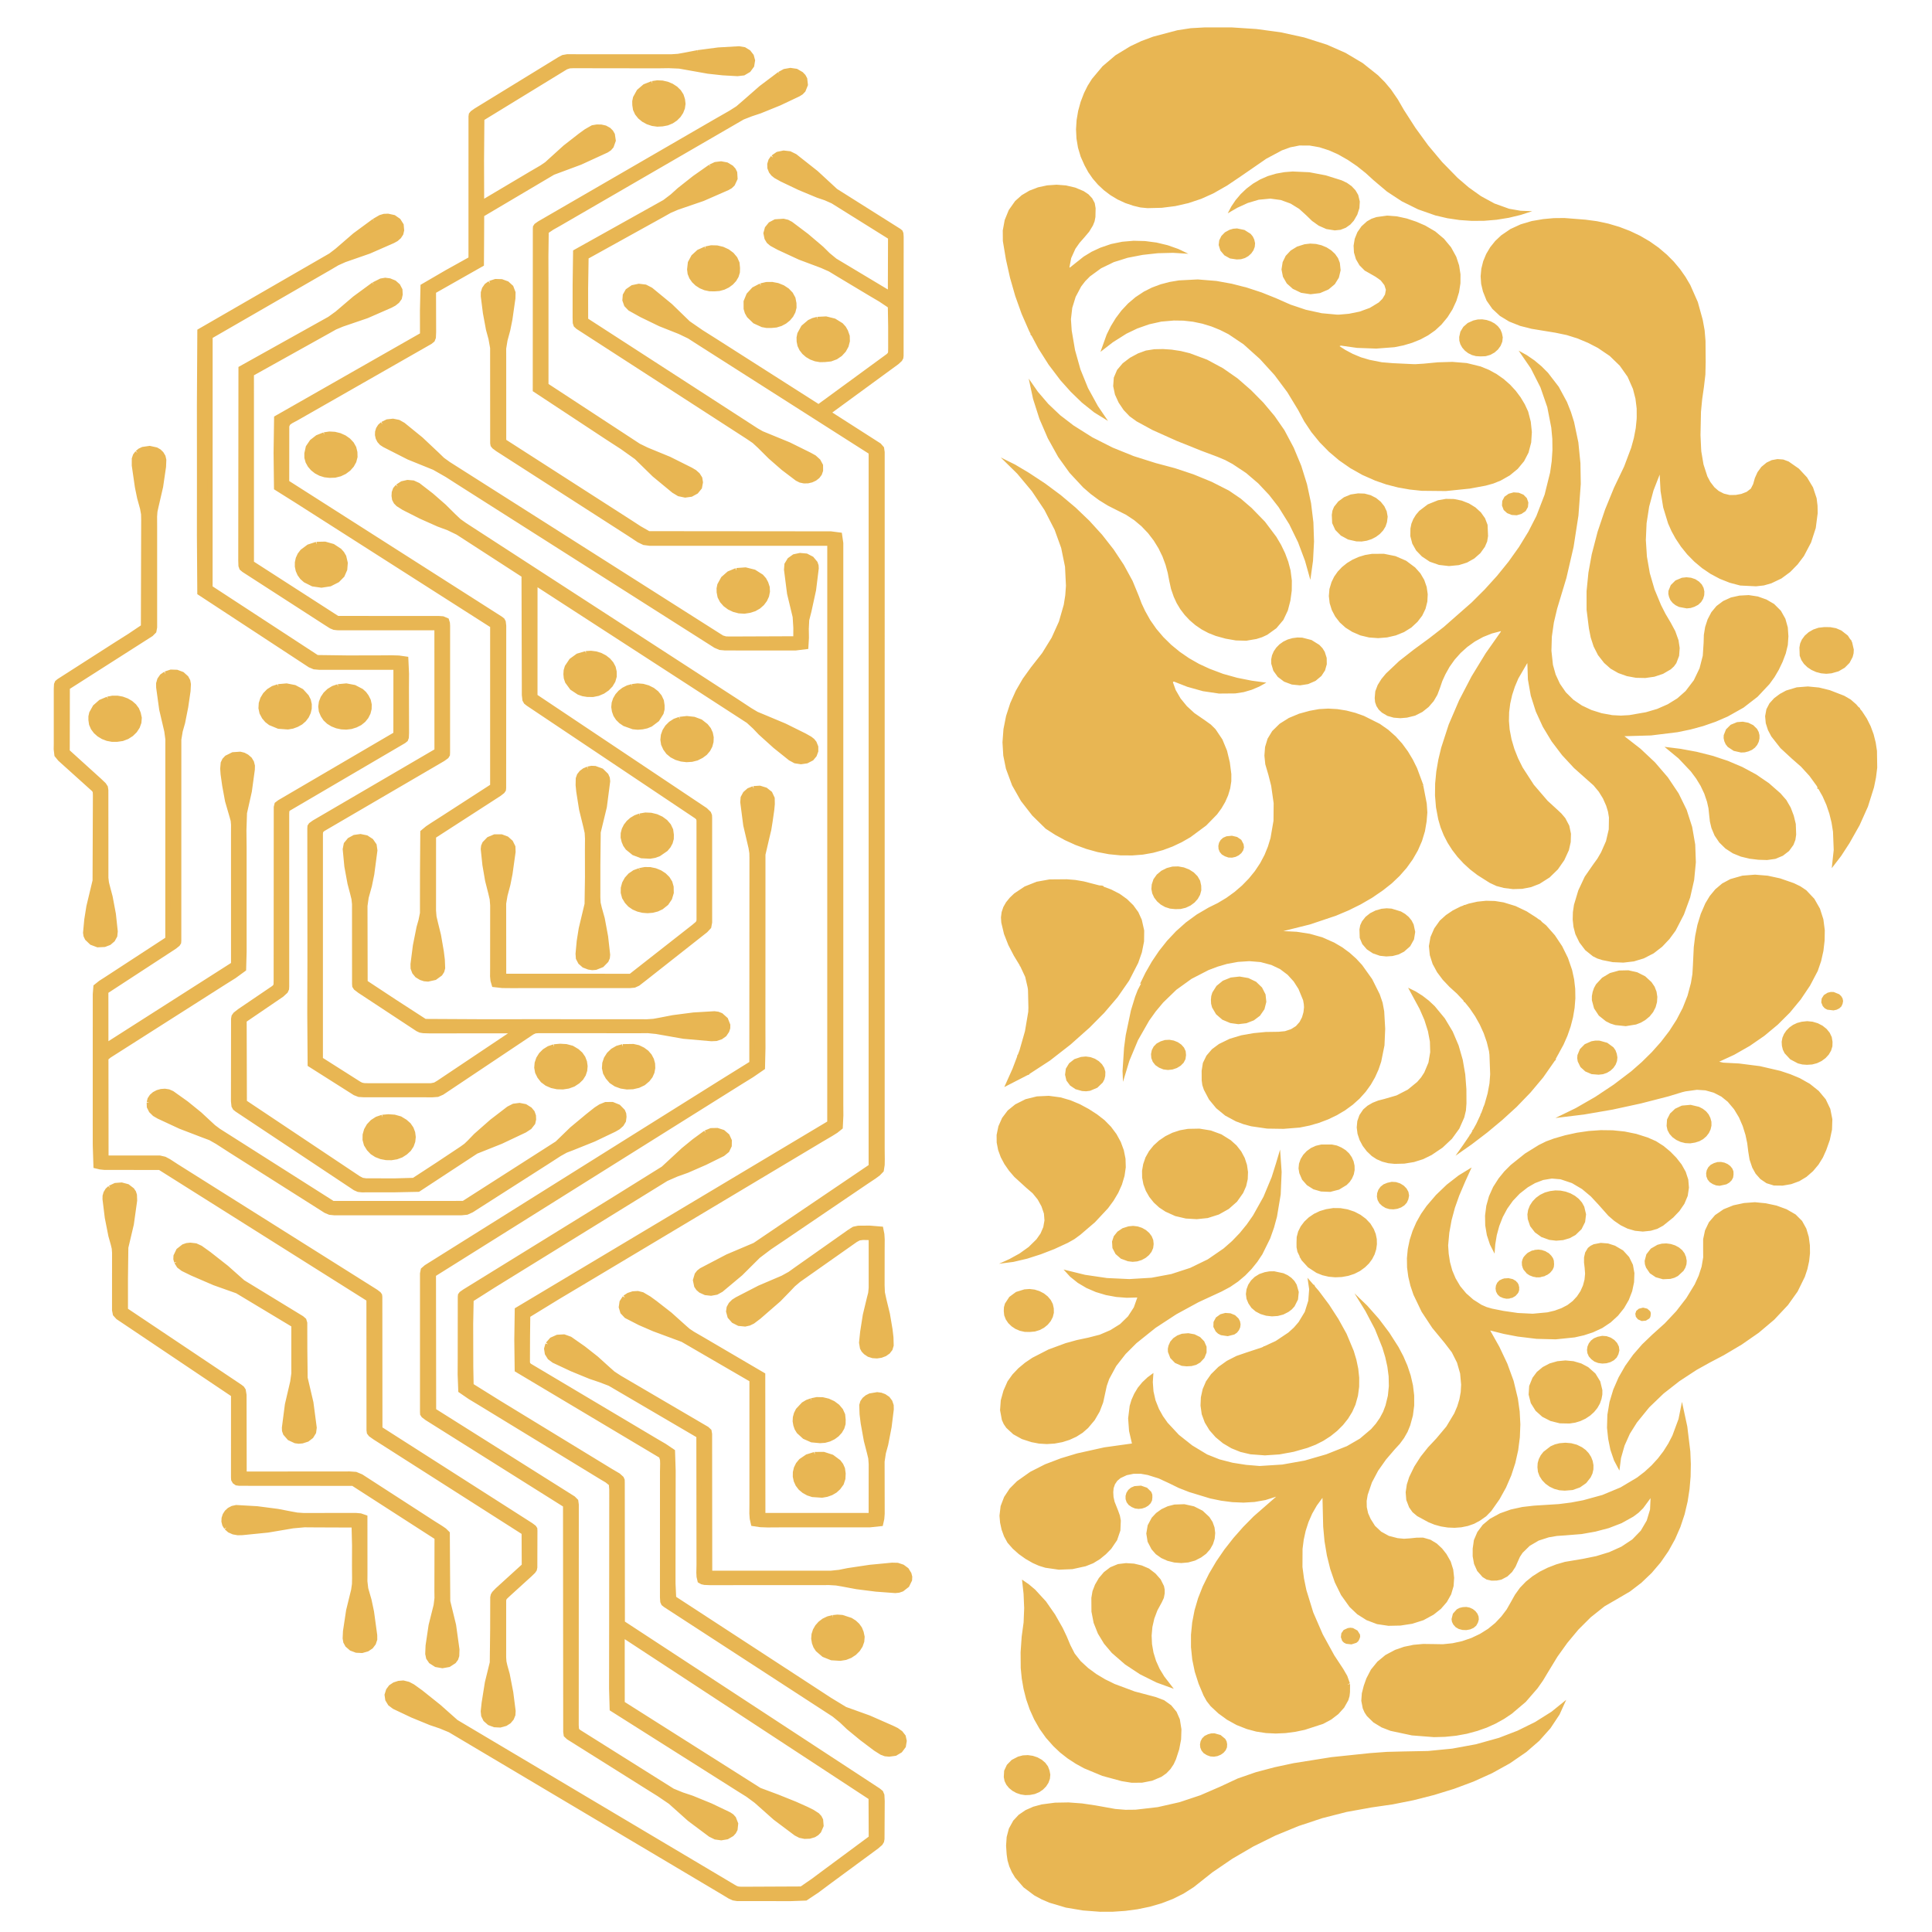 <?xml version="1.0" encoding="UTF-8" standalone="no"?>
<svg
   xmlns:dc="http://purl.org/dc/elements/1.1/"
   xmlns:cc="http://creativecommons.org/ns#"
   xmlns:rdf="http://www.w3.org/1999/02/22-rdf-syntax-ns#"
   xmlns:svg="http://www.w3.org/2000/svg"
   xmlns="http://www.w3.org/2000/svg"
   xmlns:sodipodi="http://sodipodi.sourceforge.net/DTD/sodipodi-0.dtd"
   xmlns:inkscape="http://www.inkscape.org/namespaces/inkscape"
   version="1.1"
   id="Layer_1"
   x="0px"
   y="0px"
   viewBox="0 0 377.953 377.926"
   enable-background="new 0 0 1400.706 1643.652"
   xml:space="preserve"
   sodipodi:docname="aiv_badge_art_100mm_front.svg"
   inkscape:version="1.0.2 (e86c870879, 2021-01-15, custom)"
   width="100mm"
   height="100mm"><defs
   id="defs339" /><sodipodi:namedview
   pagecolor="#ffffff"
   bordercolor="#666666"
   borderopacity="1"
   objecttolerance="10"
   gridtolerance="10"
   guidetolerance="10"
   inkscape:pageopacity="0"
   inkscape:pageshadow="2"
   inkscape:window-width="2560"
   inkscape:window-height="1377"
   id="namedview337"
   showgrid="false"
   inkscape:zoom="2.8284271"
   inkscape:cx="251.85572"
   inkscape:cy="179.86031"
   inkscape:window-x="2552"
   inkscape:window-y="32"
   inkscape:window-maximized="1"
   inkscape:current-layer="layer1"
   inkscape:document-rotation="0"
   fit-margin-top="0"
   fit-margin-left="0"
   fit-margin-right="0"
   fit-margin-bottom="0"
   showguides="false"
   inkscape:document-units="px"
   viewbox-height="1392.41"
   inkscape:pagecheckerboard="true"
   units="mm"
   lock-margins="false"><inkscape:grid
     type="xygrid"
     id="grid1983" /></sodipodi:namedview>
<g
   id="g334"
   style="fill:#ffffff;fill-opacity:1;stroke:#fbfbfb;stroke-opacity:1"
   transform="translate(-12.573,-51.451)">
	
	
	
	
	
	
	
	
	
	
	
	
	
	
	
	
	
	
	
	
	
	
	
	
	
	
	
	
	
	
	
	
	
	
	
	
	
	
	
	
	
	
	
	
	
	
	
	
	
	
	
	
	
	
	
	
	
	
	
	
	
	
	
	
	
	
	
	
	
	
	
	
	
	
	
	
	
	
	
	
	
	
	
	
	
	
	
	
	
	
	
	
	
	
	
	
	
	
	
	
	
	
	
	
	
	
	
	
	
	
	
	
	
	
	
	
	
	
	
	
	
	
	
	
	
	
	
	
	
	
	
	
	
	
	
	
	
	
	
	
	
	
	
	
	
	
	
	
	
	
	
	
	
	
	
	
	
	
	
	
	
	
	
	
	
	
<path
   style="fill:#ffffff;fill-opacity:1;stroke:#fbfbfb;stroke-width:1.934;stroke-opacity:1"
   d=""
   id="path1198" /><path
   style="fill:#ffffff;fill-opacity:1;stroke:#fbfbfb;stroke-width:1.934;stroke-miterlimit:4;stroke-dasharray:none;stroke-opacity:1"
   d=""
   id="path1202" /><path
   style="fill:#ffffff;fill-opacity:1;stroke:#fbfbfb;stroke-width:3.74;stroke-miterlimit:4;stroke-dasharray:none;stroke-opacity:1"
   d=""
   id="path1218" /><path
   style="fill:#ffffff;fill-opacity:1;stroke:#fbfbfb;stroke-width:3.74;stroke-miterlimit:4;stroke-dasharray:none;stroke-opacity:1"
   d=""
   id="path1258" /><path
   style="fill:#ffffff;fill-opacity:1;stroke:#fbfbfb;stroke-width:3.74;stroke-miterlimit:4;stroke-dasharray:none;stroke-opacity:1"
   d=""
   id="path1284" /></g>
<g
   inkscape:groupmode="layer"
   id="layer1"
   inkscape:label="Right-Brain-Inside"
   style="display:inline"
   transform="translate(-12.573,-51.451)"><path
     id="path5432"
     style="display:inline;fill:#e8b653;fill-opacity:1;stroke:#e8b653;stroke-width:0;stroke-miterlimit:4;stroke-dasharray:none;stroke-opacity:1"
     d="M 235.646 5.365 L 232.961 5.514 L 230.309 5.922 L 225.566 7.18 L 223.289 8.029 L 221.113 9.053 L 218.215 10.818 L 215.688 12.965 L 213.613 15.439 L 212.771 16.781 L 212.072 18.188 L 211.41 19.908 L 210.922 21.676 L 210.615 23.477 L 210.5 25.291 L 210.588 27.104 L 210.887 28.895 L 211.41 30.65 L 212.168 32.35 L 212.893 33.682 L 213.77 34.945 L 214.793 36.129 L 215.951 37.213 L 217.234 38.184 L 218.635 39.027 L 220.143 39.725 L 221.746 40.264 L 223.096 40.586 L 224.48 40.721 L 227.283 40.652 L 229.92 40.32 L 232.492 39.734 L 234.977 38.906 L 237.34 37.846 L 240.059 36.297 L 242.625 34.568 L 247.713 31.057 L 250.779 29.416 L 252.439 28.814 L 254.203 28.467 L 256.186 28.471 L 258.121 28.812 L 259.982 29.412 L 261.746 30.191 L 263.664 31.279 L 265.467 32.504 L 267.156 33.846 L 268.734 35.283 L 271.342 37.486 L 274.248 39.391 L 277.418 40.959 L 280.807 42.148 L 283.143 42.693 L 285.527 43.047 L 287.939 43.213 L 290.361 43.193 L 292.771 42.992 L 295.152 42.609 L 297.484 42.049 L 299.748 41.316 L 297.463 41.23 L 295.225 40.84 L 292.363 39.811 L 289.746 38.389 L 287.35 36.684 L 285.156 34.803 L 282.137 31.717 L 279.396 28.445 L 276.906 25.025 L 274.637 21.498 L 273.459 19.457 L 272.113 17.498 L 270.916 16.072 L 269.588 14.736 L 266.594 12.35 L 263.227 10.348 L 259.588 8.742 L 255.119 7.32 L 250.502 6.312 L 245.791 5.678 L 241.039 5.367 L 235.646 5.365 z M 252.881 33.549 L 251.252 33.68 L 249.637 33.969 L 248.025 34.447 L 246.52 35.107 L 245.127 35.928 L 243.857 36.887 L 242.719 37.967 L 241.721 39.146 L 240.871 40.408 L 240.18 41.729 L 242.076 40.635 L 244.098 39.709 L 246.246 39.072 L 248.523 38.855 L 250.568 39.131 L 252.463 39.824 L 254.148 40.857 L 255.568 42.146 L 256.678 43.225 L 257.979 44.15 L 259.461 44.807 L 261.109 45.072 L 262.242 44.957 L 263.27 44.557 L 264.152 43.938 L 264.848 43.164 L 265.525 41.992 L 265.936 40.725 L 266.016 39.42 L 265.705 38.137 L 265.168 37.221 L 264.418 36.424 L 263.496 35.768 L 262.451 35.273 L 259.367 34.307 L 256.15 33.697 L 252.881 33.549 z M 206.699 36.135 L 204.857 36.262 L 203.066 36.646 L 201.387 37.289 L 199.877 38.184 L 198.592 39.322 L 197.344 41.09 L 196.547 43.039 L 196.168 45.086 L 196.186 47.15 L 196.787 50.756 L 197.59 54.346 L 198.605 57.896 L 199.854 61.391 L 201.346 64.807 L 201.637 65.355 L 201.535 65.418 L 201.783 65.658 L 201.822 65.707 L 203.102 68.127 L 205.133 71.33 L 207.455 74.398 L 209.465 76.643 L 211.656 78.768 L 214.074 80.695 L 216.756 82.346 L 214.766 79.416 L 212.846 75.914 L 211.365 72.262 L 210.309 68.498 L 209.656 64.672 L 209.506 62.447 L 209.762 60.227 L 210.383 58.217 L 210.383 58.215 L 210.428 58.07 L 211.506 56.043 L 212.299 55.012 L 213.223 54.076 L 215.4 52.488 L 217.902 51.275 L 220.598 50.432 L 223.52 49.865 L 226.406 49.547 L 226.648 49.533 L 229.488 49.461 L 232.475 49.645 L 230.514 48.707 L 228.428 47.973 L 226.252 47.451 L 224.02 47.158 L 221.77 47.1 L 219.533 47.291 L 217.35 47.74 L 215.252 48.459 L 213.562 49.244 L 212 50.195 L 209.293 52.346 L 209.24 52.342 L 209.215 52.273 L 209.553 50.496 L 210.377 48.67 L 211.191 47.508 L 212.146 46.424 L 213.072 45.324 L 213.803 44.123 L 214.131 43.307 L 214.295 42.461 L 214.334 40.74 L 214.16 39.729 L 213.668 38.801 L 212.92 38.002 L 211.973 37.379 L 210.316 36.689 L 208.539 36.277 L 206.699 36.135 z M 271.336 42.178 L 269.268 42.469 L 268.297 42.799 L 267.424 43.295 L 266.344 44.27 L 265.539 45.428 L 265.023 46.709 L 264.799 48.055 L 264.873 49.41 L 265.258 50.713 L 265.957 51.91 L 266.98 52.939 L 269.129 54.162 L 270.107 54.859 L 270.822 55.781 L 271.117 56.693 L 270.947 57.609 L 270.439 58.457 L 269.721 59.172 L 267.961 60.236 L 265.984 60.957 L 263.881 61.383 L 261.928 61.555 L 261.514 61.549 L 258.551 61.273 L 255.449 60.594 L 252.461 59.592 L 249.611 58.332 L 246.818 57.215 L 243.939 56.268 L 240.984 55.51 L 237.969 54.963 L 234.307 54.664 L 230.625 54.854 L 228.822 55.156 L 227.07 55.615 L 225.387 56.238 L 223.789 57.039 L 222.141 58.127 L 220.676 59.371 L 219.387 60.748 L 218.268 62.234 L 217.305 63.811 L 216.492 65.451 L 215.281 68.836 L 217.721 66.947 L 220.363 65.279 L 222.516 64.248 L 224.801 63.447 L 227.184 62.916 L 229.639 62.703 L 231.523 62.729 L 233.385 62.939 L 235.209 63.322 L 236.98 63.863 L 238.686 64.553 L 240.311 65.373 L 243.27 67.355 L 246.473 70.232 L 249.328 73.367 L 251.83 76.719 L 253.973 80.246 L 255.146 82.441 L 256.545 84.541 L 258.16 86.527 L 259.979 88.379 L 261.986 90.076 L 264.176 91.596 L 266.533 92.922 L 269.047 94.031 L 271.236 94.787 L 273.492 95.363 L 275.795 95.77 L 278.131 96.016 L 282.848 96.064 L 287.523 95.586 L 290.631 95.01 L 292.141 94.592 L 293.576 94.014 L 295.367 92.998 L 296.914 91.723 L 298.152 90.225 L 299.025 88.543 L 299.545 86.557 L 299.674 84.525 L 299.461 82.496 L 298.949 80.51 L 298.293 79.092 L 297.477 77.729 L 296.512 76.438 L 295.4 75.236 L 294.154 74.143 L 292.775 73.176 L 291.273 72.354 L 289.656 71.693 L 286.938 71.025 L 284.129 70.795 L 281.289 70.877 L 278.479 71.146 L 276.863 71.244 L 276.439 71.236 L 272.457 71.047 L 270.314 70.867 L 267.924 70.395 L 266.254 69.902 L 264.668 69.244 L 263.168 68.447 L 262.047 67.723 L 262.283 67.619 L 262.316 67.613 L 265.475 68.057 L 269.234 68.195 L 272.803 67.922 L 274.553 67.568 L 276.25 67.066 L 277.867 66.412 L 279.379 65.602 L 280.762 64.631 L 281.988 63.498 L 283.172 62.064 L 284.15 60.514 L 284.908 58.871 L 285.43 57.166 L 285.703 55.422 L 285.713 53.666 L 285.443 51.924 L 284.883 50.225 L 283.867 48.373 L 282.48 46.705 L 280.775 45.271 L 278.803 44.119 L 277.043 43.361 L 275.203 42.744 L 273.299 42.33 L 271.336 42.178 z M 306.035 42.65 L 303.961 42.672 L 301.896 42.861 L 299.652 43.244 L 297.486 43.887 L 295.475 44.811 L 293.686 46.031 L 292.51 47.135 L 291.523 48.367 L 290.734 49.699 L 290.152 51.107 L 289.789 52.568 L 289.652 54.057 L 289.754 55.545 L 290.102 57.012 L 290.811 58.801 L 291.939 60.418 L 293.43 61.807 L 295.229 62.902 L 297.373 63.756 L 299.637 64.328 L 304.289 65.088 L 306.486 65.547 L 308.607 66.213 L 310.643 67.061 L 312.582 68.061 L 314.908 69.639 L 316.871 71.543 L 318.406 73.715 L 319.453 76.096 L 319.941 77.994 L 320.178 79.912 L 320.186 81.605 L 320.172 81.996 L 319.996 83.768 L 319.631 85.682 L 319.113 87.574 L 317.729 91.254 L 315.734 95.432 L 313.994 99.691 L 312.535 104.027 L 311.389 108.432 L 310.738 112.023 L 310.377 115.65 L 310.381 119.285 L 310.83 122.898 L 311.184 124.709 L 311.76 126.482 L 312.613 128.162 L 313.807 129.689 L 315.07 130.807 L 316.578 131.67 L 318.26 132.271 L 320.049 132.598 L 321.869 132.639 L 323.658 132.383 L 325.342 131.822 L 326.852 130.943 L 327.469 130.373 L 327.938 129.732 L 328.484 128.299 L 328.594 126.766 L 328.367 125.254 L 327.729 123.463 L 326.814 121.768 L 325.822 120.094 L 324.951 118.379 L 323.672 115.297 L 322.748 112.127 L 322.184 108.896 L 321.973 105.633 L 322.117 102.369 L 322.617 99.129 L 323.471 95.945 L 324.678 92.846 L 324.85 96.072 L 325.369 99.277 L 326.322 102.396 L 326.988 103.904 L 327.797 105.369 L 328.85 106.953 L 330.068 108.461 L 331.447 109.867 L 332.977 111.148 L 334.65 112.281 L 336.457 113.242 L 338.391 114.006 L 340.441 114.547 L 343.529 114.699 L 345.059 114.529 L 346.525 114.111 L 348.5 113.166 L 350.207 111.906 L 351.664 110.418 L 352.891 108.793 L 354.297 106.121 L 355.213 103.299 L 355.59 100.393 L 355.562 98.928 L 355.383 97.467 L 354.68 95.352 L 353.508 93.393 L 351.904 91.676 L 349.912 90.287 L 348.861 89.895 L 347.721 89.809 L 346.596 90.014 L 345.596 90.492 L 344.568 91.34 L 343.818 92.369 L 343.303 93.512 L 342.969 94.695 L 342.518 95.584 L 341.693 96.221 L 340.654 96.625 L 339.553 96.828 L 338.365 96.84 L 337.229 96.562 L 336.318 96.094 L 336.158 95.992 L 335.381 95.318 L 334.6 94.301 L 334.01 93.197 L 333.252 90.854 L 332.82 88.301 L 332.785 87.752 L 332.666 85.15 L 332.668 84.951 L 332.758 80.561 L 332.99 78.123 L 333.338 75.693 L 333.623 73.262 L 333.678 70.814 L 333.645 66.674 L 333.473 64.611 L 333.102 62.564 L 332.143 59.098 L 330.67 55.762 L 329.732 54.168 L 328.662 52.643 L 327.451 51.193 L 326.1 49.834 L 324.486 48.459 L 322.73 47.221 L 320.85 46.125 L 318.861 45.178 L 316.781 44.383 L 314.629 43.746 L 312.422 43.275 L 310.174 42.975 L 306.035 42.65 z M 242.004 44.689 L 241.256 44.746 L 240.533 44.955 L 239.623 45.451 L 238.936 46.164 L 238.514 47.016 L 238.406 47.934 L 238.748 49.029 L 239.523 49.947 L 240.621 50.562 L 241.928 50.756 L 242.771 50.715 L 243.545 50.482 L 244.227 50.092 L 244.789 49.574 L 245.213 48.963 L 245.467 48.287 L 245.529 47.582 L 245.373 46.877 L 245.09 46.273 L 244.656 45.75 L 243.455 44.988 L 242.004 44.689 z M 256.324 47.652 L 255.209 47.781 L 253.746 48.24 L 252.488 49.016 L 251.518 50.051 L 250.92 51.281 L 250.697 52.721 L 250.98 54.152 L 251.729 55.453 L 252.902 56.502 L 254.535 57.283 L 256.379 57.562 L 258.232 57.34 L 259.904 56.619 L 261.127 55.596 L 261.926 54.307 L 262.266 52.869 L 262.109 51.41 L 261.752 50.494 L 261.178 49.676 L 260.424 48.973 L 259.525 48.4 L 258.518 47.98 L 257.439 47.725 L 256.324 47.652 z M 289.953 62.471 L 289.074 62.498 L 288.217 62.697 L 287.123 63.188 L 286.266 63.941 L 285.695 64.877 L 285.463 65.916 L 285.482 66.648 L 285.689 67.357 L 286.061 68.018 L 286.576 68.602 L 287.213 69.09 L 287.947 69.455 L 288.758 69.674 L 289.619 69.721 L 290.627 69.686 L 291.555 69.42 L 292.377 68.965 L 293.061 68.357 L 293.576 67.633 L 293.895 66.832 L 293.984 65.992 L 293.812 65.15 L 293.51 64.434 L 293.023 63.807 L 292.393 63.281 L 291.646 62.875 L 290.822 62.602 L 289.953 62.471 z M 227.506 68.283 L 225.812 68.318 L 224.162 68.578 L 222.613 69.145 L 221.031 70 L 219.627 71.074 L 218.533 72.365 L 217.891 73.871 L 217.768 75.545 L 218.119 77.193 L 218.836 78.766 L 219.816 80.221 L 220.971 81.432 L 222.359 82.439 L 225.451 84.121 L 230.221 86.262 L 235.104 88.217 L 238.186 89.373 L 239.695 90.006 L 241.121 90.775 L 243.777 92.537 L 246.15 94.568 L 248.262 96.811 L 250.125 99.205 L 252.221 102.572 L 253.936 106.09 L 255.301 109.727 L 256.342 113.436 L 256.863 109.705 L 257.062 105.947 L 256.938 102.184 L 256.48 98.441 L 255.689 94.742 L 254.559 91.111 L 253.084 87.57 L 251.262 84.146 L 249.342 81.381 L 247.152 78.768 L 244.725 76.311 L 242.094 74.018 L 239.242 72.033 L 236.127 70.355 L 232.766 69.104 L 231.002 68.672 L 229.186 68.395 L 227.506 68.283 z M 297.088 68.594 L 299.479 72.078 L 301.354 75.783 L 302.693 79.656 L 303.471 83.643 L 303.676 85.844 L 303.701 88.049 L 303.555 90.25 L 303.244 92.439 L 302.172 96.758 L 300.559 100.949 L 298.977 104.035 L 297.152 107.012 L 295.109 109.879 L 292.871 112.643 L 290.459 115.303 L 287.896 117.861 L 282.412 122.68 L 279.539 124.908 L 276.59 127.07 L 273.727 129.309 L 271.123 131.77 L 270.238 132.84 L 269.514 134.004 L 269.043 135.246 L 268.93 136.557 L 269.002 137.355 L 269.268 138.121 L 269.717 138.82 L 270.346 139.414 L 271.416 140.047 L 272.645 140.398 L 273.949 140.5 L 275.244 140.391 L 276.84 139.998 L 278.262 139.277 L 279.479 138.309 L 280.467 137.168 L 281.195 135.914 L 281.697 134.584 L 282.156 133.236 L 282.752 131.932 L 283.574 130.455 L 284.572 129.051 L 285.736 127.742 L 287.057 126.553 L 288.521 125.502 L 290.123 124.621 L 291.852 123.928 L 293.615 123.469 L 293.605 123.58 L 290.635 127.805 L 287.879 132.314 L 285.459 136.961 L 283.408 141.736 L 281.938 146.27 L 281.383 148.582 L 280.98 150.914 L 280.754 153.26 L 280.725 155.607 L 280.92 157.951 L 281.359 160.281 L 281.814 161.855 L 282.428 163.389 L 283.189 164.869 L 284.096 166.291 L 285.137 167.641 L 286.309 168.912 L 287.602 170.096 L 289.012 171.18 L 291.434 172.717 L 292.752 173.33 L 294.191 173.711 L 295.977 173.938 L 297.779 173.885 L 299.535 173.543 L 301.182 172.904 L 303.15 171.652 L 304.766 170.076 L 306.023 168.268 L 306.922 166.312 L 307.277 164.73 L 307.326 163.109 L 306.996 161.527 L 306.223 160.057 L 305.449 159.139 L 304.555 158.305 L 302.746 156.648 L 300.064 153.525 L 297.865 150.131 L 296.979 148.346 L 296.252 146.512 L 295.697 144.631 L 295.33 142.715 L 295.191 141.018 L 295.23 139.32 L 295.443 137.637 L 295.818 135.971 L 296.35 134.336 L 297.025 132.74 L 298.777 129.723 L 298.797 129.877 L 298.9 132.922 L 299.461 136.092 L 300.443 139.186 L 301.811 142.172 L 303.535 145.029 L 305.582 147.73 L 307.92 150.25 L 310.516 152.561 L 311.738 153.646 L 312.76 154.873 L 313.584 156.207 L 314.211 157.617 L 314.561 158.758 L 314.756 159.916 L 314.717 162.25 L 314.178 164.551 L 313.211 166.744 L 312.494 167.975 L 311.65 169.141 L 310.018 171.5 L 308.758 174.191 L 307.91 177.014 L 307.701 178.449 L 307.662 179.893 L 307.816 181.33 L 308.188 182.756 L 308.98 184.383 L 310.117 185.877 L 311.613 187.076 L 312.498 187.518 L 313.479 187.826 L 315.502 188.225 L 317.574 188.316 L 319.627 188.078 L 321.586 187.486 L 323.512 186.494 L 325.174 185.203 L 326.592 183.701 L 327.789 182.072 L 329.428 178.896 L 330.643 175.574 L 331.424 172.156 L 331.758 168.686 L 331.633 165.209 L 331.035 161.775 L 329.959 158.428 L 328.385 155.213 L 326.277 152.064 L 323.768 149.145 L 320.914 146.461 L 317.775 144.023 L 323 143.873 L 328.184 143.236 L 330.725 142.709 L 333.213 142.031 L 335.633 141.191 L 337.973 140.18 L 341.08 138.436 L 343.838 136.303 L 346.164 133.822 L 347.141 132.467 L 347.977 131.043 L 348.73 129.465 L 349.346 127.84 L 349.748 126.174 L 349.863 124.473 L 349.744 122.738 L 349.268 121.041 L 348.391 119.48 L 347.07 118.16 L 345.57 117.285 L 343.889 116.689 L 342.102 116.418 L 340.289 116.516 L 338.617 116.883 L 337.094 117.578 L 335.793 118.553 L 334.793 119.758 L 334.053 121.172 L 333.57 122.664 L 333.32 124.201 L 333.275 125.75 L 333.111 128.271 L 332.477 130.74 L 331.359 133.074 L 329.748 135.189 L 328.131 136.615 L 326.252 137.779 L 324.182 138.686 L 321.986 139.332 L 318.725 139.898 L 317.066 139.992 L 315.406 139.902 L 313.328 139.525 L 311.332 138.898 L 309.473 138.021 L 307.805 136.898 L 306.32 135.432 L 305.168 133.766 L 304.332 131.961 L 303.803 130.076 L 303.502 127.314 L 303.584 124.545 L 303.979 121.789 L 304.621 119.072 L 306.432 113.072 L 307.838 106.992 L 308.789 100.852 L 309.244 94.668 L 309.176 90.602 L 308.77 86.543 L 307.93 82.543 L 307.312 80.582 L 306.547 78.652 L 304.934 75.668 L 302.818 72.916 L 301.572 71.666 L 300.201 70.52 L 298.707 69.49 L 297.088 68.594 z M 201.244 74.066 L 202.096 78.045 L 203.342 81.947 L 204.979 85.742 L 207.008 89.396 L 209.234 92.498 L 211.891 95.354 L 213.383 96.648 L 214.988 97.838 L 216.709 98.904 L 218.547 99.834 L 220.291 100.709 L 221.881 101.76 L 223.311 102.961 L 224.584 104.295 L 225.691 105.738 L 226.635 107.268 L 227.41 108.861 L 228.016 110.498 L 228.438 112.061 L 228.742 113.643 L 229.086 115.217 L 229.619 116.754 L 230.193 117.998 L 230.91 119.191 L 231.766 120.314 L 232.748 121.357 L 233.852 122.301 L 235.072 123.133 L 236.398 123.838 L 237.824 124.404 L 239.762 124.941 L 241.77 125.289 L 243.797 125.346 L 245.795 125.004 L 246.895 124.656 L 247.92 124.18 L 249.699 122.898 L 251.064 121.275 L 251.939 119.424 L 252.438 117.498 L 252.703 115.539 L 252.721 113.566 L 252.473 111.607 L 252.021 109.889 L 251.398 108.217 L 250.617 106.594 L 249.693 105.025 L 247.471 102.066 L 244.844 99.367 L 242.744 97.559 L 240.42 95.975 L 237.037 94.258 L 233.492 92.803 L 229.824 91.584 L 226.072 90.584 L 221.777 89.227 L 217.637 87.551 L 213.697 85.555 L 210.012 83.232 L 207.418 81.242 L 205.088 79.031 L 203.029 76.627 L 201.244 74.066 z M 195.771 89.49 L 199.008 92.676 L 201.877 96.111 L 204.326 99.775 L 206.311 103.639 L 207.596 107.199 L 208.348 110.871 L 208.529 114.59 L 208.395 116.451 L 208.102 118.299 L 207.156 121.592 L 205.727 124.752 L 203.877 127.752 L 201.668 130.568 L 200.078 132.779 L 198.727 135.113 L 197.633 137.549 L 196.816 140.062 L 196.305 142.625 L 196.113 145.217 L 196.268 147.812 L 196.789 150.385 L 197.992 153.639 L 199.732 156.709 L 201.945 159.555 L 204.564 162.123 L 206.398 163.305 L 208.344 164.367 L 210.383 165.295 L 212.506 166.074 L 214.695 166.686 L 216.938 167.111 L 219.223 167.336 L 221.531 167.346 L 223.574 167.189 L 225.572 166.836 L 227.514 166.303 L 229.389 165.604 L 231.184 164.756 L 232.889 163.777 L 235.975 161.49 L 238.074 159.34 L 238.949 158.148 L 239.684 156.891 L 240.262 155.58 L 240.664 154.227 L 240.879 152.838 L 240.885 151.428 L 240.588 149.127 L 240.039 146.85 L 239.141 144.668 L 237.795 142.658 L 236.887 141.756 L 235.822 140.99 L 233.654 139.494 L 232.186 138.146 L 230.953 136.637 L 229.998 134.988 L 229.455 133.469 L 229.539 133.363 L 229.668 133.342 L 232.277 134.361 L 235.322 135.213 L 238.465 135.68 L 241.66 135.654 L 243.291 135.402 L 244.854 134.947 L 246.338 134.32 L 247.729 133.545 L 244.859 133.158 L 242.031 132.596 L 239.275 131.828 L 236.619 130.826 L 234.566 129.877 L 232.623 128.771 L 230.805 127.521 L 229.121 126.139 L 227.59 124.635 L 226.217 123.021 L 225.02 121.309 L 224.012 119.506 L 223.336 118.061 L 222.775 116.58 L 221.566 113.646 L 219.854 110.504 L 217.859 107.492 L 215.609 104.619 L 213.123 101.887 L 210.424 99.303 L 207.535 96.871 L 204.479 94.598 L 201.275 92.488 L 198.594 90.891 L 195.771 89.49 z M 296.107 96.32 L 295.143 96.588 L 294.32 97.172 L 293.883 97.992 L 293.83 98.904 L 294.164 99.771 L 294.838 100.385 L 295.732 100.74 L 296.715 100.803 L 297.648 100.533 L 298.463 99.98 L 298.91 99.188 L 298.988 98.295 L 298.688 97.443 L 298.033 96.777 L 297.123 96.393 L 296.107 96.32 z M 265.682 96.518 L 264.232 96.734 L 262.914 97.281 L 261.803 98.104 L 260.977 99.141 L 260.66 99.906 L 260.537 100.709 L 260.607 102.336 L 261.217 103.674 L 262.303 104.773 L 263.725 105.547 L 265.35 105.912 L 266.373 105.936 L 267.373 105.781 L 268.322 105.473 L 269.191 105.021 L 269.955 104.445 L 270.586 103.766 L 271.055 102.992 L 271.336 102.148 L 271.467 101.072 L 271.279 100.02 L 270.812 99.033 L 270.107 98.152 L 269.201 97.418 L 268.135 96.875 L 266.949 96.561 L 265.682 96.518 z M 282.865 97.592 L 281.316 97.865 L 279.307 98.672 L 277.646 99.939 L 276.99 100.709 L 276.473 101.553 L 276.109 102.451 L 275.918 103.395 L 275.902 104.893 L 276.283 106.354 L 277.041 107.701 L 278.158 108.857 L 279.701 109.887 L 281.51 110.516 L 283.451 110.74 L 285.398 110.553 L 286.992 110.055 L 288.412 109.258 L 289.598 108.217 L 290.486 106.977 L 290.928 105.945 L 291.107 104.863 L 291.01 102.67 L 290.516 101.385 L 289.707 100.242 L 288.641 99.268 L 287.369 98.486 L 285.947 97.93 L 284.428 97.621 L 282.865 97.592 z M 270.725 108.334 L 268.387 108.352 L 267.062 108.57 L 265.797 108.951 L 264.607 109.482 L 263.512 110.146 L 262.533 110.934 L 261.689 111.826 L 260.998 112.812 L 260.48 113.877 L 260.074 115.23 L 259.959 116.617 L 260.119 118.002 L 260.539 119.348 L 261.205 120.617 L 262.104 121.777 L 263.221 122.787 L 264.537 123.613 L 266.129 124.305 L 267.834 124.709 L 269.596 124.838 L 271.359 124.699 L 273.07 124.303 L 274.67 123.654 L 276.102 122.764 L 277.309 121.641 L 278.232 120.43 L 278.871 119.1 L 279.227 117.693 L 279.303 116.256 L 279.1 114.826 L 278.621 113.449 L 277.867 112.164 L 276.842 111.014 L 275.08 109.697 L 272.998 108.793 L 270.725 108.334 z M 329.92 112.93 L 329.023 113.027 L 327.764 113.555 L 326.85 114.457 L 326.395 115.584 L 326.373 116.184 L 326.51 116.781 L 326.783 117.414 L 327.223 117.959 L 327.793 118.404 L 328.463 118.738 L 329.971 119.02 L 330.74 118.943 L 331.479 118.705 L 332.215 118.32 L 332.781 117.789 L 333.176 117.15 L 333.391 116.447 L 333.422 115.715 L 333.268 115 L 332.92 114.342 L 332.379 113.779 L 331.656 113.307 L 330.818 113.023 L 329.92 112.93 z M 356.881 122.676 L 355.736 122.807 L 354.725 123.154 L 353.824 123.674 L 353.066 124.34 L 352.488 125.127 L 352.158 125.883 L 352.016 126.678 L 352.074 128.291 L 352.393 129.125 L 352.902 129.877 L 353.576 130.529 L 354.381 131.064 L 355.285 131.467 L 356.26 131.723 L 357.271 131.812 L 358.291 131.721 L 359.676 131.328 L 360.881 130.629 L 361.822 129.68 L 362.424 128.541 L 362.613 127.816 L 362.654 127.076 L 362.322 125.627 L 362.184 125.41 L 362.234 125.363 L 362.061 125.141 L 361.959 125.062 L 361.488 124.332 L 360.211 123.338 L 359.174 122.895 L 358.045 122.689 L 356.881 122.676 z M 253.799 124.713 L 252.848 124.838 L 251.912 125.102 L 251.061 125.512 L 250.311 126.045 L 249.68 126.684 L 249.184 127.404 L 248.844 128.188 L 248.674 129.012 L 248.695 129.854 L 249.104 131.221 L 249.969 132.42 L 251.203 133.352 L 252.713 133.916 L 254.316 134.076 L 255.908 133.828 L 257.35 133.203 L 258.506 132.236 L 259.213 131.156 L 259.557 129.949 L 259.537 128.707 L 259.158 127.514 L 258.701 126.789 L 258.102 126.156 L 256.568 125.205 L 254.752 124.74 L 253.799 124.713 z M 353.664 134.291 L 351.488 134.463 L 349.414 135.086 L 348.17 135.762 L 347.057 136.598 L 346.156 137.592 L 345.557 138.744 L 345.307 140.107 L 345.432 141.479 L 345.859 142.814 L 346.52 144.072 L 348.301 146.348 L 350.473 148.359 L 352.336 149.994 L 353.979 151.793 L 355.389 153.732 L 355.553 154.023 L 355.539 154.076 L 355.49 154.281 L 355.73 154.338 L 356.154 155.092 L 356.148 155.129 L 356.201 155.172 L 356.549 155.789 L 357.291 157.463 L 357.873 159.18 L 358.303 160.93 L 358.586 162.703 L 358.725 166.281 L 358.34 169.844 L 360.18 167.451 L 361.807 164.947 L 363.789 161.438 L 365.424 157.793 L 366.605 154.033 L 366.996 152.113 L 367.238 150.172 L 367.188 146.891 L 366.939 145.254 L 366.533 143.646 L 365.957 142.08 L 365.205 140.574 L 364.271 139.145 L 363.887 138.689 L 363.838 138.492 L 363.564 138.305 L 363.145 137.807 L 362.062 136.857 L 360.787 136.113 L 357.967 135.021 L 355.854 134.5 L 353.664 134.291 z M 259.826 138.621 L 258.031 138.723 L 256.252 139.045 L 256.252 139.043 L 254.135 139.621 L 252.129 140.457 L 250.342 141.58 L 248.879 143.012 L 247.973 144.512 L 247.48 146.141 L 247.352 147.83 L 247.525 149.512 L 248.141 151.611 L 248.678 153.729 L 249.162 157.131 L 249.131 160.561 L 248.549 163.947 L 248.041 165.605 L 247.385 167.227 L 246.527 168.85 L 245.5 170.396 L 244.314 171.857 L 242.982 173.225 L 241.518 174.486 L 239.928 175.635 L 238.229 176.658 L 236.428 177.547 L 234.111 178.906 L 231.99 180.459 L 230.059 182.18 L 228.309 184.043 L 226.736 186.027 L 225.334 188.109 L 224.098 190.264 L 223.02 192.465 L 223.238 192.387 L 222.576 193.658 L 222.062 194.979 L 221.238 197.674 L 220.221 202.521 L 219.898 204.967 L 219.738 207.424 L 219.6 209.531 L 219.688 211.641 L 220.939 207.514 L 222.621 203.494 L 224.805 199.668 L 226.105 197.852 L 227.557 196.115 L 230.127 193.629 L 233.098 191.49 L 236.416 189.779 L 238.189 189.107 L 240.029 188.57 L 242.195 188.172 L 244.41 188.031 L 246.609 188.211 L 248.725 188.781 L 250.426 189.59 L 251.883 190.689 L 253.082 192.006 L 254.018 193.467 L 254.93 195.686 L 255.061 196.459 L 255.102 197.047 L 254.996 198.012 L 254.713 199 L 254.227 199.936 L 253.514 200.74 L 252.549 201.338 L 251.377 201.727 L 250.135 201.846 L 247.611 201.883 L 245.211 202.115 L 242.836 202.533 L 240.559 203.215 L 238.459 204.238 L 237.092 205.254 L 236.018 206.508 L 235.318 207.936 L 235.074 209.475 L 235.084 211.348 L 235.207 212.275 L 235.504 213.178 L 236.512 215.088 L 237.922 216.801 L 239.688 218.248 L 241.764 219.365 L 243.232 219.916 L 244.752 220.33 L 247.891 220.787 L 251.092 220.836 L 254.27 220.582 L 256.172 220.197 L 258.027 219.662 L 259.82 218.984 L 261.529 218.166 L 263.139 217.211 L 264.627 216.127 L 265.977 214.916 L 267.17 213.584 L 268.166 212.203 L 268.998 210.754 L 269.676 209.246 L 270.201 207.693 L 270.844 204.498 L 270.984 201.268 L 270.789 197.838 L 270.475 196.148 L 269.912 194.502 L 268.432 191.539 L 266.465 188.783 L 265.295 187.521 L 263.994 186.359 L 262.566 185.312 L 261.006 184.396 L 258.689 183.367 L 256.219 182.674 L 253.65 182.279 L 251.084 182.15 L 251.059 182.146 L 256.285 180.842 L 261.371 179.133 L 263.816 178.1 L 266.176 176.934 L 268.432 175.625 L 270.566 174.16 L 272.252 172.83 L 273.789 171.371 L 275.168 169.801 L 276.369 168.127 L 277.379 166.367 L 278.18 164.531 L 278.756 162.633 L 279.09 160.686 L 279.229 158.941 L 279.113 157.197 L 278.445 153.744 L 278.104 153.602 L 278.49 153.701 L 277.217 150.266 L 276.391 148.598 L 275.426 146.992 L 274.309 145.469 L 273.027 144.049 L 271.572 142.756 L 269.932 141.607 L 266.816 140.047 L 265.137 139.453 L 263.398 139.004 L 261.623 138.721 L 259.826 138.621 z M 340.936 141.182 L 339.82 141.27 L 338.564 141.785 L 337.658 142.686 L 337.209 143.811 L 337.189 144.408 L 337.32 145 L 337.586 145.6 L 338 146.123 L 339.168 146.895 L 340.596 147.215 L 341.336 147.18 L 342.055 146.992 L 342.748 146.691 L 343.318 146.262 L 343.756 145.732 L 344.053 145.129 L 344.205 144.486 L 344.205 143.828 L 344.047 143.188 L 343.723 142.59 L 342.988 141.867 L 342.025 141.389 L 340.936 141.182 z M 325.621 146.102 L 328.371 148.373 L 330.779 150.92 L 331.805 152.299 L 332.686 153.744 L 333.402 155.258 L 333.936 156.838 L 334.223 158.119 L 334.359 159.418 L 334.502 160.715 L 334.805 161.992 L 335.422 163.465 L 336.34 164.818 L 337.537 165.994 L 338.992 166.939 L 340.564 167.578 L 342.234 167.984 L 343.963 168.195 L 345.701 168.248 L 347.311 168.021 L 348.775 167.412 L 349.988 166.482 L 350.848 165.295 L 351.23 164.307 L 351.381 163.275 L 351.307 161.189 L 350.912 159.566 L 350.312 157.984 L 349.455 156.502 L 348.293 155.178 L 346.045 153.207 L 343.553 151.504 L 340.855 150.051 L 337.99 148.836 L 334.996 147.848 L 331.912 147.07 L 328.773 146.492 L 325.621 146.102 z M 240.994 163.494 L 239.928 163.605 L 239.273 163.889 L 238.787 164.326 L 238.475 164.873 L 238.34 165.48 L 238.383 166.098 L 238.611 166.674 L 239.025 167.164 L 239.631 167.518 L 240.316 167.756 L 241.023 167.785 L 241.713 167.631 L 242.336 167.324 L 242.848 166.893 L 243.203 166.365 L 243.361 165.773 L 243.275 165.143 L 242.832 164.299 L 242.018 163.738 L 240.994 163.494 z M 230.492 169.494 L 229.359 169.525 L 228.258 169.812 L 227.184 170.348 L 226.295 171.092 L 225.65 172 L 225.312 173.025 L 225.242 173.91 L 225.408 174.777 L 225.785 175.596 L 226.35 176.332 L 227.07 176.959 L 227.922 177.441 L 228.879 177.75 L 229.912 177.854 L 230.977 177.826 L 231.98 177.582 L 232.895 177.152 L 233.686 176.564 L 234.322 175.852 L 234.773 175.043 L 235.008 174.17 L 234.99 173.262 L 234.777 172.289 L 234.279 171.42 L 233.549 170.682 L 232.641 170.098 L 231.604 169.693 L 230.492 169.494 z M 343.334 171.107 L 340.861 171.303 L 338.5 171.975 L 336.902 172.832 L 335.564 173.963 L 334.471 175.287 L 333.607 176.723 L 332.711 178.793 L 332.061 180.932 L 331.619 183.111 L 331.348 185.309 L 331.182 188.818 L 331.082 190.537 L 331.068 190.639 L 330.789 192.309 L 330.127 194.787 L 329.182 197.182 L 327.98 199.488 L 326.553 201.703 L 324.926 203.822 L 323.127 205.842 L 321.184 207.758 L 319.125 209.568 L 315.695 212.174 L 312.072 214.584 L 308.266 216.773 L 304.279 218.713 L 309.895 218.029 L 315.455 217.072 L 320.959 215.879 L 326.393 214.482 L 329.104 213.656 L 329.727 213.504 L 331.965 213.197 L 333.631 213.305 L 335.262 213.764 L 336.74 214.525 L 337.996 215.537 L 339.229 217 L 340.193 218.602 L 340.926 220.295 L 341.467 222.039 L 341.803 223.633 L 342.002 225.248 L 342.262 226.852 L 342.785 228.408 L 343.443 229.602 L 344.377 230.66 L 345.576 231.471 L 347.025 231.922 L 348.74 231.941 L 350.424 231.65 L 352.004 231.07 L 353.404 230.225 L 354.684 229.104 L 355.75 227.832 L 356.609 226.447 L 357.266 224.986 L 357.961 223.02 L 358.393 220.992 L 358.459 218.947 L 358.055 216.922 L 357.162 215.053 L 355.795 213.416 L 354.064 212.033 L 352.098 210.922 L 350.229 210.143 L 348.299 209.498 L 344.295 208.568 L 340.18 208.045 L 337.098 207.885 L 336.322 207.699 L 339.26 206.344 L 342.305 204.607 L 345.152 202.641 L 347.779 200.457 L 350.162 198.08 L 352.275 195.523 L 354.098 192.809 L 355.602 189.951 L 356.266 188.014 L 356.711 186.025 L 356.945 184.01 L 356.98 181.988 L 356.703 179.848 L 356.037 177.762 L 354.936 175.832 L 353.355 174.156 L 352.205 173.389 L 350.938 172.773 L 348.234 171.834 L 345.82 171.311 L 343.334 171.107 z M 208.682 172.008 L 205.318 172.037 L 202.793 172.49 L 200.453 173.42 L 198.42 174.773 L 197.557 175.594 L 196.814 176.502 L 196.283 177.432 L 195.949 178.424 L 195.814 179.451 L 195.879 180.486 L 196.412 182.721 L 197.258 184.879 L 198.338 186.965 L 199.469 188.824 L 199.51 188.998 L 199.607 189.072 L 200.559 191.113 L 201.031 193.156 L 201.09 193.535 L 201.105 193.764 L 201.184 197.109 L 201.154 197.932 L 200.514 201.723 L 199.453 205.441 L 199.137 206.277 L 198.963 206.533 L 199.01 206.611 L 198.07 209.088 L 196.465 212.664 L 201.053 210.305 L 201.285 210.25 L 201.418 210.074 L 205.412 207.471 L 209.426 204.346 L 213.182 201.004 L 216.033 198.123 L 218.641 195.072 L 220.891 191.828 L 222.668 188.369 L 223.385 186.309 L 223.809 184.18 L 223.838 182.035 L 223.363 179.92 L 222.686 178.434 L 221.703 177.082 L 220.473 175.883 L 219.045 174.859 L 217.408 174.02 L 215.91 173.459 L 215.865 173.34 L 215.582 173.244 L 215.045 173.207 L 212.01 172.424 L 210.355 172.143 L 208.682 172.008 z M 290.713 176.215 L 288.994 176.393 L 287.318 176.773 L 286.535 177.055 L 286.363 177.037 L 286.314 177.133 L 285.717 177.348 L 284.219 178.1 L 282.859 179.02 L 281.668 180.09 L 280.576 181.623 L 279.842 183.311 L 279.531 185.082 L 279.713 186.873 L 280.26 188.582 L 281.129 190.188 L 282.252 191.684 L 283.557 193.062 L 285.002 194.371 L 286.285 195.732 L 286.35 195.953 L 286.58 196.092 L 287.521 197.262 L 288.58 198.822 L 289.492 200.447 L 290.254 202.129 L 290.855 203.859 L 291.287 205.625 L 291.379 206.35 L 291.518 210.16 L 291.381 211.957 L 291.016 213.908 L 290.445 215.936 L 290.242 216.48 L 290.162 216.588 L 290.139 216.744 L 290.143 216.746 L 289.762 217.766 L 289.602 217.977 L 289.629 218.082 L 288.801 219.859 L 288.162 221.008 L 288.025 221.068 L 288.053 221.201 L 287.756 221.736 L 287.627 221.926 L 287.492 221.977 L 287.51 222.1 L 286.271 223.924 L 284.744 226.09 L 287.908 223.873 L 290.961 221.543 L 293.889 219.102 L 296.689 216.549 L 299.398 213.744 L 301.883 210.785 L 304.064 207.664 L 304.102 207.598 L 304.174 207.514 L 304.443 207.256 L 304.314 207.209 L 304.834 206.258 L 304.871 206.221 L 304.939 206.066 L 305.869 204.367 L 306.637 202.623 L 307.258 200.834 L 307.729 199.012 L 308.039 197.164 L 308.186 195.307 L 308.156 193.443 L 307.945 191.59 L 307.547 189.754 L 306.732 187.393 L 305.613 185.121 L 304.189 182.98 L 302.461 181.016 L 301.666 180.379 L 301.391 180.059 L 300.912 179.775 L 300.646 179.562 L 298.654 178.283 L 296.486 177.25 L 294.148 176.533 L 292.441 176.258 L 290.713 176.215 z M 271.252 177.688 L 270.268 177.783 L 269.1 178.113 L 268.037 178.645 L 267.139 179.357 L 266.451 180.232 L 266.094 181.006 L 265.943 181.826 L 266.002 183.498 L 266.506 184.697 L 267.391 185.721 L 268.568 186.502 L 269.949 186.98 L 271.184 187.109 L 272.426 187.027 L 273.611 186.719 L 274.682 186.168 L 275.879 185.105 L 276.619 183.771 L 276.857 182.305 L 276.547 180.852 L 276.148 180.072 L 275.588 179.383 L 274.887 178.793 L 274.076 178.316 L 272.23 177.75 L 271.252 177.688 z M 318.557 189.816 L 316.754 189.854 L 314.955 190.352 L 313.406 191.281 L 312.232 192.547 L 311.826 193.279 L 311.562 194.061 L 311.414 194.865 L 311.416 195.678 L 311.84 197.264 L 312.771 198.68 L 314.154 199.789 L 315.043 200.232 L 316.006 200.537 L 318.043 200.746 L 320.059 200.42 L 320.994 200.059 L 321.846 199.564 L 322.719 198.846 L 323.398 197.996 L 323.881 197.053 L 324.156 196.047 L 324.221 195.018 L 324.064 193.998 L 323.686 193.021 L 323.076 192.125 L 321.848 190.992 L 320.299 190.209 L 318.557 189.816 z M 242.502 191.039 L 240.773 191.232 L 239.221 191.859 L 237.982 192.869 L 237.17 194.152 L 236.953 194.863 L 236.887 195.602 L 236.924 196.354 L 237.113 197.084 L 237.893 198.418 L 239.117 199.48 L 240.684 200.139 L 242.258 200.357 L 243.836 200.17 L 245.287 199.609 L 246.484 198.709 L 247.361 197.438 L 247.73 196 L 247.578 194.535 L 246.887 193.182 L 245.732 192.062 L 244.213 191.332 L 242.502 191.039 z M 275.465 193.227 L 277.711 197.379 L 278.646 199.52 L 279.344 201.732 L 279.73 203.768 L 279.787 205.834 L 279.443 207.871 L 278.629 209.812 L 278.004 210.773 L 277.244 211.656 L 275.396 213.164 L 273.199 214.295 L 270.777 215 L 269.621 215.295 L 268.523 215.727 L 267.529 216.305 L 266.68 217.039 L 265.941 218.141 L 265.527 219.324 L 265.412 220.559 L 265.57 221.805 L 265.971 223.023 L 266.586 224.18 L 267.391 225.236 L 268.354 226.156 L 269.33 226.791 L 270.426 227.262 L 271.604 227.562 L 272.822 227.686 L 274.732 227.639 L 276.611 227.332 L 278.406 226.768 L 280.068 225.953 L 282.211 224.506 L 284.045 222.775 L 285.484 220.795 L 286.449 218.609 L 286.777 217.244 L 286.881 215.859 L 286.867 213.072 L 286.646 210.188 L 286.152 207.322 L 285.346 204.516 L 284.189 201.797 L 282.646 199.223 L 280.688 196.848 L 279.549 195.775 L 278.299 194.805 L 276.939 193.947 L 275.465 193.227 z M 358.123 194.055 L 357.521 194.209 L 356.799 194.664 L 356.373 195.332 L 356.287 196.092 L 356.576 196.818 L 356.959 197.244 L 357.471 197.523 L 358.689 197.662 L 359.291 197.531 L 359.82 197.27 L 360.229 196.883 L 360.461 196.375 L 360.562 195.838 L 360.465 195.332 L 360.197 194.879 L 359.797 194.502 L 358.727 194.066 L 358.123 194.055 z M 353.537 199.768 L 352.451 199.883 L 351.568 200.119 L 350.764 200.498 L 350.055 200.998 L 349.461 201.6 L 348.998 202.279 L 348.688 203.018 L 348.545 203.793 L 348.59 204.586 L 348.771 205.34 L 349.117 206.045 L 350.221 207.236 L 351.732 208.033 L 352.59 208.244 L 353.486 208.307 L 354.512 208.242 L 355.479 207.986 L 356.359 207.561 L 357.129 206.992 L 357.756 206.309 L 358.211 205.531 L 358.467 204.693 L 358.494 203.814 L 358.344 202.887 L 357.941 202.035 L 357.328 201.283 L 356.541 200.656 L 355.621 200.18 L 354.605 199.875 L 353.537 199.768 z M 228.768 203.41 L 227.893 203.455 L 227.049 203.719 L 226.264 204.145 L 225.686 204.736 L 225.32 205.443 L 225.168 206.213 L 225.23 206.992 L 225.514 207.729 L 226.018 208.371 L 226.746 208.865 L 227.588 209.209 L 228.482 209.32 L 229.379 209.223 L 230.223 208.938 L 230.963 208.49 L 231.545 207.904 L 231.914 207.201 L 232.021 206.406 L 231.949 205.637 L 231.627 204.943 L 231.1 204.352 L 230.416 203.881 L 229.623 203.561 L 228.768 203.41 z M 312.111 203.566 L 311.318 203.701 L 310.021 204.275 L 309.08 205.227 L 308.594 206.402 L 308.549 207.029 L 308.65 207.654 L 309.18 208.746 L 310.125 209.602 L 311.354 210.131 L 312.732 210.242 L 313.59 210.146 L 314.375 209.873 L 315.064 209.451 L 315.635 208.912 L 316.064 208.281 L 316.33 207.588 L 316.41 206.863 L 316.283 206.133 L 316.039 205.467 L 315.631 204.883 L 314.43 204.002 L 312.912 203.578 L 312.111 203.566 z M 212.422 206.68 L 211.473 206.766 L 210.174 207.201 L 209.148 208.006 L 208.506 209.064 L 208.354 210.252 L 208.621 211.389 L 209.338 212.359 L 210.395 213.074 L 211.68 213.438 L 212.479 213.486 L 213.26 213.385 L 214.674 212.789 L 215.723 211.779 L 216.051 211.162 L 216.215 210.49 L 216.24 209.672 L 216.016 208.896 L 215.576 208.195 L 214.961 207.594 L 214.203 207.121 L 213.346 206.809 L 212.422 206.68 z M 205.178 214.373 L 202.85 214.484 L 200.621 215.035 L 198.611 216.045 L 197.137 217.238 L 196.039 218.695 L 195.316 220.324 L 194.963 222.031 L 194.98 223.529 L 195.264 224.986 L 195.779 226.393 L 196.498 227.74 L 197.389 229.023 L 198.422 230.23 L 200.793 232.391 L 202.012 233.438 L 202.996 234.65 L 203.736 235.99 L 204.221 237.41 L 204.326 238.738 L 204.096 240.053 L 203.559 241.303 L 202.758 242.443 L 201.23 243.947 L 199.447 245.221 L 197.488 246.299 L 195.434 247.229 L 198.24 246.865 L 200.977 246.223 L 203.641 245.365 L 206.23 244.365 L 208.91 243.127 L 210.18 242.41 L 211.338 241.562 L 214.209 239.104 L 216.756 236.375 L 217.838 234.904 L 218.758 233.361 L 219.482 231.744 L 219.99 230.047 L 220.234 228.361 L 220.182 226.674 L 219.85 225.012 L 219.256 223.398 L 218.418 221.863 L 217.354 220.436 L 216.084 219.139 L 214.621 218 L 212.986 216.947 L 211.252 216.014 L 209.416 215.244 L 207.48 214.68 L 205.178 214.373 z M 330.732 216.137 L 329.012 216.289 L 327.703 216.896 L 326.709 217.834 L 326.119 218.996 L 326.033 220.268 L 326.207 221.086 L 326.605 221.83 L 327.193 222.479 L 327.928 223.006 L 328.775 223.396 L 329.695 223.627 L 330.65 223.674 L 331.605 223.52 L 332.451 223.254 L 333.193 222.836 L 333.814 222.297 L 334.301 221.662 L 334.637 220.957 L 334.809 220.209 L 334.801 219.447 L 334.598 218.697 L 334.256 218.004 L 333.756 217.406 L 333.123 216.914 L 332.389 216.531 L 330.732 216.137 z M 234.654 220.793 L 232.395 220.836 L 230.842 221.109 L 229.367 221.59 L 227.996 222.262 L 226.756 223.102 L 225.674 224.086 L 224.775 225.199 L 224.092 226.416 L 223.645 227.717 L 223.414 229.039 L 223.432 230.373 L 223.682 231.689 L 224.152 232.959 L 224.836 234.158 L 225.715 235.258 L 226.777 236.23 L 228.016 237.045 L 229.918 237.898 L 231.984 238.381 L 234.129 238.506 L 236.264 238.285 L 238.439 237.596 L 240.381 236.508 L 241.996 235.082 L 243.197 233.381 L 243.779 232.061 L 244.094 230.682 L 244.146 229.277 L 243.945 227.879 L 243.502 226.525 L 242.818 225.248 L 241.906 224.08 L 240.77 223.057 L 238.943 221.912 L 236.871 221.154 L 234.654 220.793 z M 313.156 221.088 L 310.809 221.252 L 308.48 221.59 L 306.197 222.09 L 303.977 222.73 L 302.451 223.293 L 301.016 224.002 L 298.326 225.672 L 295.518 227.918 L 294.271 229.17 L 293.174 230.523 L 292.094 232.209 L 291.289 234.006 L 290.762 235.881 L 290.516 237.799 L 290.551 239.727 L 290.871 241.633 L 291.48 243.484 L 292.381 245.246 L 292.514 243.439 L 292.814 241.627 L 293.299 239.842 L 293.977 238.107 L 294.861 236.455 L 295.965 234.912 L 297.301 233.506 L 298.883 232.268 L 300.311 231.445 L 301.895 230.84 L 303.574 230.559 L 305.291 230.703 L 307.518 231.451 L 309.482 232.609 L 311.203 234.049 L 312.695 235.65 L 314.648 237.852 L 315.783 238.832 L 317.047 239.695 L 318.391 240.354 L 319.857 240.777 L 321.391 240.93 L 322.932 240.771 L 324.215 240.395 L 325.355 239.777 L 327.336 238.182 L 328.545 236.914 L 329.516 235.496 L 330.164 233.957 L 330.406 232.332 L 330.273 230.752 L 329.773 229.234 L 328.973 227.803 L 327.943 226.488 L 326.76 225.281 L 325.436 224.182 L 323.963 223.244 L 322.326 222.525 L 320.111 221.82 L 317.83 221.355 L 315.506 221.117 L 313.156 221.088 z M 260.531 223.896 L 258.475 223.902 L 257.412 224.146 L 256.453 224.586 L 255.621 225.189 L 254.939 225.92 L 254.432 226.75 L 254.121 227.646 L 254.029 228.576 L 254.182 229.506 L 254.723 230.775 L 255.67 231.854 L 256.934 232.656 L 258.426 233.092 L 260.234 233.168 L 261.967 232.721 L 263.443 231.824 L 264.031 231.234 L 264.488 230.559 L 264.84 229.75 L 265.006 228.902 L 264.99 228.039 L 264.803 227.191 L 264.447 226.385 L 263.934 225.648 L 263.264 225.012 L 262.447 224.498 L 261.527 224.096 L 260.531 223.896 z M 250.422 224.881 L 249.619 227.586 L 248.771 230.283 L 247.174 234.117 L 245.117 237.795 L 243.896 239.539 L 242.537 241.205 L 241.031 242.775 L 239.367 244.236 L 236.281 246.361 L 232.842 248.033 L 229.143 249.238 L 225.273 249.963 L 220.92 250.223 L 216.562 250.021 L 212.26 249.389 L 208.062 248.355 L 209.344 249.762 L 210.848 250.967 L 212.539 251.969 L 214.383 252.764 L 216.336 253.35 L 218.363 253.723 L 220.43 253.883 L 222.475 253.828 L 222.488 253.844 L 221.807 255.756 L 220.67 257.514 L 219.125 259.023 L 217.221 260.211 L 215.145 261.102 L 212.928 261.672 L 210.664 262.152 L 208.455 262.762 L 205.104 264 L 201.951 265.619 L 200.518 266.588 L 199.213 267.674 L 198.066 268.883 L 197.104 270.225 L 196.307 272.039 L 195.779 273.941 L 195.639 275.875 L 195.996 277.791 L 196.359 278.6 L 196.863 279.336 L 198.217 280.584 L 199.904 281.52 L 201.775 282.125 L 203.264 282.408 L 204.783 282.5 L 206.305 282.404 L 207.797 282.129 L 209.229 281.682 L 210.572 281.066 L 211.795 280.289 L 212.863 279.357 L 214.148 277.828 L 215.129 276.145 L 215.816 274.354 L 216.217 272.502 L 216.518 271.117 L 216.988 269.777 L 218.361 267.24 L 220.186 264.902 L 222.311 262.773 L 226.059 259.768 L 230.139 257.102 L 234.475 254.74 L 238.992 252.652 L 240.668 251.756 L 242.203 250.709 L 243.602 249.529 L 244.857 248.236 L 245.975 246.848 L 246.951 245.379 L 248.484 242.279 L 249.229 240.17 L 249.812 238.029 L 250.541 233.672 L 250.725 229.271 L 250.422 224.881 z M 336.674 227.309 L 335.979 227.332 L 335.307 227.533 L 334.66 227.869 L 334.188 228.346 L 333.889 228.914 L 333.766 229.535 L 333.82 230.162 L 334.057 230.754 L 334.475 231.264 L 335.078 231.65 L 335.719 231.898 L 336.402 231.977 L 337.736 231.686 L 338.307 231.35 L 338.756 230.908 L 339.043 230.377 L 339.127 229.773 L 339.111 229.156 L 338.889 228.596 L 338.494 228.109 L 337.969 227.719 L 337.35 227.445 L 336.674 227.309 z M 287.893 228.387 L 285.35 229.943 L 283.033 231.742 L 280.945 233.742 L 279.094 235.898 L 278.002 237.457 L 277.08 239.096 L 276.336 240.797 L 275.775 242.549 L 275.404 244.336 L 275.23 246.145 L 275.26 247.961 L 275.5 249.771 L 275.922 251.549 L 276.508 253.283 L 278.109 256.623 L 280.188 259.777 L 282.623 262.732 L 284.02 264.561 L 285.029 266.566 L 285.639 268.689 L 285.836 270.867 L 285.758 272.316 L 285.498 273.742 L 285.072 275.137 L 284.492 276.494 L 282.945 279.068 L 280.977 281.414 L 279.363 283.139 L 277.912 284.965 L 276.67 286.9 L 275.68 288.939 L 275.211 290.406 L 274.988 291.924 L 275.107 293.436 L 275.662 294.881 L 276.33 295.828 L 277.246 296.596 L 279.432 297.785 L 280.629 298.27 L 281.898 298.619 L 283.215 298.826 L 284.549 298.883 L 285.873 298.785 L 287.162 298.523 L 288.387 298.092 L 289.518 297.482 L 290.732 296.633 L 291.732 295.607 L 293.348 293.305 L 294.619 291.012 L 295.648 288.637 L 296.441 286.195 L 297 283.707 L 297.326 281.186 L 297.424 278.65 L 297.293 276.115 L 296.938 273.6 L 296.104 270.131 L 294.871 266.754 L 293.32 263.473 L 291.527 260.283 L 294.182 260.949 L 296.881 261.467 L 300.588 261.916 L 304.34 262.014 L 308.047 261.633 L 309.852 261.227 L 311.609 260.654 L 313.459 259.799 L 315.102 258.699 L 316.525 257.393 L 317.709 255.916 L 318.639 254.307 L 319.299 252.602 L 319.67 250.836 L 319.736 249.053 L 319.445 247.424 L 318.699 245.902 L 317.521 244.615 L 315.932 243.689 L 314.596 243.258 L 313.154 243.143 L 311.777 243.408 L 311.164 243.707 L 310.633 244.131 L 310.104 245.018 L 309.881 245.988 L 309.877 246.992 L 309.996 247.982 L 310.086 249.152 L 309.977 250.326 L 309.67 251.48 L 309.178 252.584 L 308.502 253.607 L 307.652 254.523 L 306.633 255.305 L 305.449 255.918 L 304.104 256.402 L 302.715 256.732 L 299.852 257 L 296.949 256.859 L 294.096 256.445 L 291.891 256.004 L 290.822 255.697 L 289.818 255.256 L 288.213 254.232 L 286.818 253.002 L 285.658 251.605 L 284.756 250.076 L 284.102 248.525 L 283.664 246.92 L 283.408 245.283 L 283.295 243.639 L 283.525 241.156 L 283.971 238.697 L 284.623 236.271 L 285.467 233.889 L 286.646 231.125 L 287.893 228.387 z M 272.258 231.197 L 271.398 231.389 L 270.652 231.693 L 270.066 232.16 L 269.65 232.746 L 269.412 233.406 L 269.357 234.096 L 269.498 234.773 L 269.844 235.396 L 270.398 235.918 L 271.057 236.32 L 271.803 236.539 L 272.59 236.586 L 273.369 236.475 L 274.098 236.211 L 274.729 235.811 L 275.213 235.281 L 275.508 234.633 L 275.658 233.887 L 275.527 233.162 L 275.162 232.502 L 274.607 231.938 L 273.906 231.508 L 273.109 231.25 L 272.258 231.197 z M 304.27 232.877 L 303.242 233.006 L 302.221 233.285 L 301.295 233.732 L 300.482 234.32 L 299.807 235.023 L 299.287 235.816 L 298.945 236.678 L 298.801 237.578 L 298.873 238.494 L 299.338 239.875 L 300.26 241.074 L 301.543 242 L 303.09 242.557 L 304.432 242.715 L 305.783 242.602 L 307.068 242.229 L 308.213 241.604 L 309.393 240.461 L 310.094 239.062 L 310.279 237.547 L 310.117 236.873 L 310.115 236.85 L 310.105 236.824 L 309.922 236.055 L 309.479 235.248 L 308.865 234.539 L 308.113 233.941 L 307.248 233.461 L 306.301 233.117 L 305.299 232.918 L 304.27 232.877 z M 343.311 235.186 L 341.186 235.346 L 339.105 235.791 L 337.178 236.564 L 335.514 237.707 L 334.312 239.104 L 333.547 240.705 L 333.182 242.418 L 333.18 244.152 L 333.191 245.982 L 332.881 247.789 L 332.309 249.555 L 331.533 251.26 L 329.881 253.965 L 327.91 256.512 L 325.672 258.893 L 323.215 261.104 L 321.25 262.99 L 319.482 265.023 L 317.936 267.188 L 316.633 269.463 L 315.602 271.832 L 314.863 274.275 L 314.447 276.777 L 314.375 279.318 L 314.604 281.482 L 315.039 283.627 L 315.75 285.709 L 316.801 287.686 L 317.121 285.213 L 317.811 282.797 L 318.85 280.477 L 320.227 278.287 L 322.633 275.322 L 325.436 272.627 L 328.551 270.189 L 331.898 267.996 L 334.535 266.529 L 337.219 265.119 L 340.73 263.037 L 344.053 260.729 L 347.094 258.164 L 349.771 255.312 L 351.668 252.65 L 353.082 249.771 L 353.578 248.27 L 353.916 246.74 L 354.084 245.188 L 354.068 243.623 L 353.848 241.969 L 353.365 240.342 L 352.535 238.846 L 351.268 237.58 L 349.49 236.557 L 347.521 235.84 L 345.436 235.396 L 343.311 235.186 z M 260.812 236.33 L 259.412 236.553 L 258.189 236.918 L 257.057 237.457 L 256.039 238.148 L 255.166 238.971 L 254.463 239.898 L 253.955 240.914 L 253.67 241.992 L 253.635 243.111 L 253.641 244.008 L 253.814 244.883 L 254.264 245.814 L 254.215 245.848 L 254.424 246.182 L 254.449 246.203 L 254.604 246.523 L 255.885 247.93 L 257.535 249.008 L 258.701 249.475 L 259.939 249.764 L 261.217 249.877 L 262.498 249.82 L 263.756 249.596 L 264.951 249.203 L 266.055 248.646 L 267.033 247.928 L 267.814 247.166 L 268.443 246.312 L 268.914 245.389 L 269.223 244.414 L 269.363 243.41 L 269.338 242.402 L 269.135 241.406 L 268.756 240.447 L 268.094 239.373 L 267.209 238.432 L 266.141 237.641 L 264.928 237.018 L 263.607 236.58 L 262.225 236.346 L 260.812 236.33 z M 221.682 239.818 L 220.76 239.906 L 219.582 240.283 L 218.596 240.951 L 217.887 241.838 L 217.545 242.877 L 217.623 244.158 L 218.232 245.324 L 219.275 246.232 L 220.654 246.738 L 221.576 246.85 L 222.482 246.764 L 223.338 246.5 L 224.111 246.086 L 224.766 245.543 L 225.27 244.895 L 225.588 244.162 L 225.688 243.371 L 225.607 242.584 L 225.309 241.85 L 224.822 241.193 L 224.184 240.639 L 223.426 240.207 L 222.58 239.928 L 221.682 239.818 z M 325.982 243.246 L 325.094 243.293 L 324.236 243.518 L 322.943 244.266 L 322.078 245.373 L 321.736 246.67 L 321.791 247.336 L 322.014 247.986 L 322.752 249.082 L 323.906 249.863 L 325.309 250.256 L 326.785 250.189 L 327.557 249.973 L 328.254 249.621 L 329.346 248.607 L 329.707 247.988 L 329.922 247.324 L 329.969 246.637 L 329.842 245.986 L 329.844 245.873 L 329.721 245.645 L 329.559 245.207 L 329.086 244.566 L 328.453 244.037 L 327.699 243.631 L 326.863 243.363 L 325.982 243.246 z M 300.963 244.453 L 300.826 244.465 L 300.822 244.465 L 300.248 244.516 L 300.039 244.596 L 299.684 244.654 L 299.176 244.924 L 299.051 244.973 L 299 245.018 L 298.83 245.109 L 298.396 245.525 L 298.305 245.643 L 298.26 245.695 L 298.156 245.791 L 298.105 245.881 L 297.994 246.016 L 297.926 246.207 L 297.85 246.342 L 297.805 246.537 L 297.736 246.727 L 297.736 246.836 L 297.715 246.932 L 297.738 247.527 L 297.74 247.533 L 297.74 247.547 L 297.764 247.611 L 297.91 248.109 L 297.967 248.188 L 298.031 248.367 L 298.553 248.98 L 298.652 249.115 L 299.201 249.488 L 299.852 249.74 L 299.938 249.777 L 300.133 249.799 L 300.58 249.891 L 300.914 249.881 L 301.051 249.896 L 301.148 249.875 L 301.32 249.871 L 301.562 249.787 L 302.137 249.666 L 302.484 249.471 L 302.689 249.4 L 302.939 249.215 L 303.08 249.137 L 303.139 249.068 L 303.25 248.986 L 303.682 248.475 L 303.713 248.404 L 303.766 248.344 L 303.971 247.863 L 304.027 247.277 L 304.008 247.148 L 303.979 246.623 L 303.9 246.414 L 303.883 246.293 L 303.812 246.176 L 303.764 246.047 L 303.672 245.945 L 303.553 245.75 L 303.467 245.643 L 303.072 245.236 L 302.977 245.176 L 302.906 245.1 L 302.713 245.014 L 302.293 244.752 L 301.902 244.637 L 301.746 244.576 L 301.736 244.574 L 301.66 244.541 L 300.963 244.453 z M 249.268 248.697 L 248.328 248.711 L 247.408 248.877 L 246.363 249.234 L 245.467 249.787 L 244.736 250.492 L 244.191 251.316 L 243.852 252.217 L 243.732 253.158 L 243.854 254.1 L 244.234 255.004 L 244.82 255.865 L 245.627 256.555 L 246.598 257.066 L 247.684 257.391 L 248.826 257.518 L 249.973 257.443 L 251.066 257.158 L 252.057 256.652 L 252.711 256.158 L 253.244 255.574 L 253.926 254.221 L 254.076 252.746 L 253.664 251.307 L 253.225 250.588 L 252.629 249.975 L 251.906 249.469 L 251.086 249.082 L 249.268 248.697 z M 255.783 249.973 L 256.107 252.211 L 255.934 254.463 L 255.25 256.637 L 254.039 258.641 L 253.102 259.721 L 252.033 260.689 L 249.58 262.328 L 248.354 262.896 L 248.311 262.891 L 248.291 262.926 L 247.357 263.359 L 247.236 263.34 L 247.174 263.443 L 246.824 263.605 L 243.91 264.564 L 241.885 265.26 L 240.01 266.217 L 238.336 267.416 L 236.908 268.83 L 235.928 270.223 L 235.275 271.746 L 234.924 273.348 L 234.854 274.969 L 235.09 276.668 L 235.688 278.291 L 236.607 279.801 L 237.809 281.166 L 239.248 282.352 L 240.891 283.324 L 242.693 284.053 L 244.615 284.5 L 247.453 284.713 L 250.287 284.525 L 253.076 284.014 L 255.777 283.246 L 257.381 282.625 L 258.891 281.859 L 260.297 280.955 L 261.578 279.928 L 262.723 278.787 L 263.713 277.547 L 264.531 276.217 L 265.162 274.812 L 265.65 273.068 L 265.889 271.305 L 265.9 269.531 L 265.713 267.76 L 265.346 266 L 264.826 264.266 L 263.424 260.914 L 261.824 258.027 L 260.016 255.232 L 258 252.541 L 257.287 251.715 L 257.266 251.676 L 257.109 251.363 L 256.93 251.301 L 255.783 249.973 z M 295.035 250.037 L 294.848 250.062 L 294.234 250.098 L 294.057 250.17 L 293.951 250.184 L 293.42 250.438 L 293.311 250.484 L 293.203 250.613 L 292.893 250.939 L 292.846 251.045 L 292.842 251.049 L 292.838 251.061 L 292.643 251.498 L 292.602 251.859 L 292.584 251.92 L 292.59 251.975 L 292.574 252.107 L 292.625 252.373 L 292.646 252.611 L 292.686 252.689 L 292.689 252.711 L 292.764 252.848 L 292.805 252.932 L 292.848 253.033 L 292.9 253.107 L 292.908 253.117 L 292.982 253.254 L 293.178 253.432 L 293.264 253.531 L 293.32 253.562 L 293.455 253.684 L 293.85 253.842 L 293.998 253.922 L 294.072 253.932 L 294.104 253.945 L 294.686 254.068 L 295.271 254.043 L 295.496 253.955 L 295.854 253.889 L 296.242 253.66 L 296.336 253.623 L 296.371 253.584 L 296.475 253.523 L 296.924 253.029 L 296.969 252.924 L 297.051 252.834 L 297.166 252.465 L 297.174 252.445 L 297.174 252.436 L 297.201 252.35 L 297.189 252.107 L 297.203 251.811 L 297.137 251.605 L 297.092 251.342 L 296.996 251.164 L 296.982 251.123 L 296.955 251.09 L 296.863 250.92 L 296.738 250.822 L 296.549 250.588 L 296.133 250.348 L 296.078 250.305 L 296.043 250.295 L 295.92 250.225 L 295.117 250.047 L 295.082 250.049 L 295.035 250.037 z M 201.41 252.16 L 200.393 252.236 L 198.762 252.742 L 197.449 253.711 L 196.604 255.002 L 196.398 255.725 L 196.365 256.477 L 196.451 257.316 L 196.754 258.109 L 197.238 258.832 L 197.883 259.461 L 198.654 259.975 L 199.525 260.346 L 200.471 260.553 L 201.459 260.572 L 202.467 260.48 L 203.404 260.193 L 204.248 259.74 L 204.973 259.148 L 205.549 258.447 L 205.955 257.662 L 206.164 256.826 L 206.15 255.961 L 205.963 255.102 L 205.557 254.312 L 204.965 253.615 L 204.221 253.029 L 203.357 252.578 L 202.41 252.281 L 201.41 252.16 z M 264.973 253.012 L 267.104 256.465 L 268.98 260.025 L 270.426 263.631 L 270.99 265.49 L 271.41 267.371 L 271.656 269.266 L 271.697 271.164 L 271.504 273.059 L 271.045 274.938 L 270.568 276.197 L 269.93 277.393 L 269.145 278.521 L 268.225 279.574 L 266.039 281.428 L 263.494 282.904 L 259.449 284.508 L 255.223 285.729 L 250.863 286.506 L 246.418 286.789 L 243.76 286.566 L 241.129 286.154 L 238.574 285.494 L 236.152 284.531 L 233.246 282.773 L 230.629 280.701 L 228.416 278.324 L 227.498 277.02 L 226.729 275.641 L 226.051 273.939 L 225.654 272.178 L 225.523 270.383 L 225.641 268.59 L 224.482 269.447 L 223.453 270.416 L 222.578 271.486 L 221.879 272.654 L 221.359 273.818 L 220.996 275.016 L 220.695 277.473 L 220.875 279.955 L 221.438 282.389 L 216.018 283.146 L 210.703 284.326 L 207.529 285.285 L 204.441 286.459 L 201.547 287.928 L 198.951 289.764 L 197.518 291.201 L 196.432 292.846 L 195.748 294.637 L 195.525 296.518 L 195.645 297.887 L 195.938 299.238 L 196.414 300.551 L 197.092 301.795 L 198.119 302.967 L 199.309 304.027 L 200.629 304.967 L 202.053 305.783 L 203.244 306.309 L 204.498 306.697 L 207.129 307.078 L 209.805 306.967 L 212.391 306.4 L 213.859 305.816 L 215.176 305.014 L 216.35 304.049 L 217.393 302.986 L 218.539 301.297 L 219.178 299.42 L 219.264 297.475 L 219.086 296.508 L 218.754 295.566 L 218.045 293.779 L 217.838 292.857 L 217.785 291.916 L 217.855 291.135 L 218.111 290.381 L 218.561 289.703 L 219.211 289.152 L 220.432 288.586 L 221.779 288.312 L 223.174 288.309 L 224.535 288.555 L 226.646 289.213 L 228.621 290.123 L 230.574 291.08 L 232.615 291.881 L 236.748 293.139 L 238.9 293.582 L 241.08 293.863 L 243.27 293.955 L 245.441 293.826 L 247.578 293.447 L 249.656 292.789 L 245.24 296.646 L 243.201 298.713 L 241.297 300.871 L 239.535 303.115 L 237.938 305.443 L 236.516 307.855 L 235.285 310.348 L 234.379 312.646 L 233.689 315 L 233.225 317.396 L 232.988 319.814 L 232.99 322.24 L 233.236 324.656 L 233.73 327.043 L 234.48 329.389 L 235.441 331.68 L 236.047 332.775 L 236.834 333.785 L 238.338 335.189 L 240.035 336.426 L 241.904 337.461 L 243.926 338.256 L 245.77 338.75 L 247.652 339.035 L 249.562 339.127 L 251.477 339.043 L 253.379 338.797 L 255.254 338.404 L 258.84 337.24 L 260.426 336.393 L 261.822 335.322 L 262.961 334.055 L 263.771 332.611 L 264.006 331.834 L 264.096 331.037 L 264.109 329.43 L 263.578 329.578 L 264.08 329.303 L 263.561 327.848 L 262.777 326.492 L 261.033 323.848 L 258.77 319.725 L 256.914 315.451 L 255.561 311.051 L 255.1 308.809 L 254.797 306.543 L 254.816 303 L 255.043 301.23 L 255.424 299.482 L 255.973 297.773 L 256.697 296.117 L 257.607 294.527 L 258.715 293.021 L 258.852 298.674 L 259.109 301.488 L 259.574 304.289 L 260.23 306.941 L 261.125 309.551 L 262.352 312.047 L 264.006 314.361 L 265.514 315.797 L 267.33 316.945 L 269.389 317.725 L 271.613 318.055 L 273.959 318.008 L 276.277 317.652 L 278.475 316.951 L 280.455 315.871 L 281.885 314.74 L 283.043 313.404 L 283.885 311.908 L 284.363 310.293 L 284.471 308.668 L 284.289 307.043 L 283.797 305.475 L 282.965 304.008 L 282.113 302.928 L 281.076 301.959 L 279.842 301.213 L 278.396 300.799 L 277.146 300.811 L 275.898 300.939 L 274.654 301.025 L 273.41 300.904 L 271.693 300.461 L 270.197 299.633 L 268.992 298.502 L 268.141 297.154 L 267.639 296.021 L 267.381 294.838 L 267.357 293.631 L 267.559 292.434 L 268.385 290.006 L 269.607 287.705 L 271.137 285.535 L 272.883 283.498 L 273.85 282.447 L 274.68 281.314 L 275.359 280.115 L 275.875 278.854 L 276.404 276.918 L 276.656 274.957 L 276.652 272.986 L 276.418 271.021 L 275.971 269.078 L 275.336 267.168 L 274.533 265.309 L 273.584 263.512 L 271.779 260.689 L 269.738 257.984 L 267.467 255.418 L 264.973 253.012 z M 321.428 255.812 L 320.604 256.021 L 320.102 256.441 L 319.908 257.012 L 320.02 257.607 L 320.424 258.102 L 321.16 258.434 L 321.988 258.352 L 322.66 257.934 L 322.857 257.621 L 322.92 257.254 L 322.945 256.865 L 322.822 256.52 L 322.246 256.01 L 321.428 255.812 z M 239.703 256.846 L 238.736 257.107 L 237.869 257.734 L 237.398 258.613 L 237.367 259.58 L 237.824 260.469 L 238.277 260.898 L 238.85 261.195 L 240.182 261.393 L 241.471 261.066 L 241.838 260.816 L 241.865 260.803 L 241.873 260.791 L 241.99 260.711 L 242.371 260.229 L 242.619 259.664 L 242.691 259.07 L 242.584 258.48 L 242.297 257.936 L 241.619 257.289 L 240.709 256.916 L 239.703 256.846 z M 232.465 260.812 L 231.209 260.92 L 230.305 261.256 L 229.527 261.779 L 228.936 262.455 L 228.586 263.244 L 228.459 263.865 L 228.484 264.49 L 228.943 265.676 L 229.871 266.633 L 231.172 267.197 L 232.119 267.291 L 233.084 267.242 L 233.996 267.008 L 234.793 266.547 L 235.617 265.66 L 236.043 264.588 L 236.039 263.457 L 235.578 262.395 L 234.77 261.562 L 233.691 261.029 L 232.465 260.812 z M 313.428 261.328 L 312.531 261.514 L 311.816 261.807 L 311.242 262.246 L 310.816 262.797 L 310.553 263.42 L 310.457 264.08 L 310.543 264.738 L 310.818 265.355 L 311.295 265.896 L 311.914 266.363 L 312.652 266.646 L 313.457 266.752 L 314.273 266.693 L 315.049 266.473 L 315.732 266.102 L 316.27 265.586 L 316.609 264.936 L 316.799 264.166 L 316.697 263.418 L 316.354 262.727 L 315.811 262.133 L 315.111 261.678 L 314.303 261.395 L 313.428 261.328 z M 306.248 266.139 L 304.664 266.291 L 303.154 266.725 L 301.797 267.436 L 300.656 268.383 L 299.801 269.531 L 299.148 271.137 L 299.043 272.832 L 299.469 274.494 L 300.404 275.992 L 301.711 277.164 L 303.334 277.994 L 305.152 278.445 L 307.049 278.479 L 308.154 278.311 L 309.209 277.986 L 310.188 277.523 L 311.072 276.936 L 311.846 276.24 L 312.488 275.453 L 312.98 274.59 L 313.303 273.668 L 313.461 272.809 L 313.467 271.939 L 313.053 270.238 L 312.111 268.701 L 310.703 267.453 L 309.348 266.734 L 307.836 266.291 L 306.248 266.139 z M 329.041 274.24 L 328.367 277.598 L 327.164 280.848 L 326.357 282.402 L 325.412 283.898 L 324.324 285.322 L 323.092 286.666 L 321.74 287.908 L 320.271 289.041 L 317.029 290.973 L 313.473 292.457 L 309.705 293.492 L 307.34 293.938 L 304.943 294.242 L 300.107 294.545 L 297.814 294.807 L 295.566 295.297 L 293.43 296.055 L 291.477 297.115 L 290.07 298.291 L 289.01 299.705 L 288.336 301.283 L 288.098 302.955 L 288.096 304.451 L 288.361 305.938 L 288.98 307.324 L 290.037 308.521 L 290.838 309.012 L 291.785 309.223 L 292.785 309.203 L 293.744 309.006 L 294.902 308.393 L 295.803 307.531 L 296.477 306.512 L 296.955 305.42 L 297.338 304.568 L 297.859 303.777 L 299.252 302.412 L 301.004 301.383 L 302.988 300.744 L 304.576 300.475 L 306.189 300.363 L 309.414 300.104 L 312.1 299.629 L 314.727 298.938 L 317.225 297.977 L 319.525 296.697 L 320.553 295.93 L 321.443 295.053 L 322.896 293.08 L 322.793 295.307 L 322.146 297.461 L 320.982 299.443 L 319.32 301.158 L 317.193 302.568 L 314.816 303.641 L 312.277 304.418 L 309.66 304.953 L 306.135 305.545 L 304.43 306.043 L 302.789 306.678 L 301.238 307.449 L 299.801 308.361 L 298.496 309.414 L 297.346 310.609 L 296.367 311.975 L 295.559 313.422 L 294.738 314.863 L 293.719 316.209 L 292.502 317.502 L 291.1 318.646 L 289.537 319.627 L 287.846 320.432 L 286.049 321.047 L 284.178 321.461 L 282.258 321.658 L 280.316 321.625 L 278.408 321.602 L 276.51 321.773 L 274.656 322.158 L 272.889 322.771 L 271.027 323.77 L 269.449 325.074 L 268.193 326.619 L 267.301 328.338 L 266.791 329.771 L 266.414 331.244 L 266.305 332.73 L 266.594 334.211 L 266.934 334.994 L 267.406 335.713 L 268.672 336.951 L 270.256 337.918 L 272.016 338.602 L 276.217 339.496 L 280.533 339.834 L 282.697 339.775 L 284.846 339.559 L 286.965 339.172 L 289.035 338.611 L 290.838 337.977 L 292.557 337.201 L 294.186 336.299 L 295.721 335.279 L 298.484 332.938 L 300.799 330.266 L 301.852 328.764 L 302.785 327.207 L 304.674 324.102 L 306.615 321.395 L 308.77 318.803 L 311.184 316.393 L 313.904 314.232 L 316.396 312.791 L 318.877 311.338 L 321.115 309.621 L 323.111 307.717 L 324.871 305.65 L 326.395 303.445 L 327.682 301.125 L 328.734 298.719 L 329.557 296.248 L 330.148 293.74 L 330.523 291.305 L 330.73 288.857 L 330.775 286.406 L 330.676 283.953 L 330.082 279.066 L 329.041 274.24 z M 306.236 282.238 L 305.09 282.334 L 304.178 282.564 L 303.336 282.934 L 301.936 284.016 L 301.412 284.691 L 301.031 285.434 L 300.811 286.221 L 300.766 287.033 L 300.861 287.932 L 301.176 288.785 L 301.68 289.57 L 302.346 290.264 L 303.148 290.838 L 304.061 291.271 L 305.057 291.539 L 306.109 291.615 L 307.662 291.49 L 309.096 290.977 L 310.303 290.133 L 311.176 289.025 L 311.533 288.256 L 311.715 287.447 L 311.727 286.623 L 311.576 285.809 L 311.27 285.027 L 310.812 284.303 L 310.215 283.658 L 309.48 283.119 L 308.479 282.629 L 307.383 282.336 L 306.236 282.238 z M 223.213 290.631 L 221.93 290.729 L 221.24 291.025 L 220.715 291.473 L 220.361 292.027 L 220.188 292.646 L 220.197 293.279 L 220.4 293.887 L 220.801 294.418 L 221.404 294.83 L 222.047 295.1 L 222.732 295.188 L 223.424 295.111 L 224.074 294.893 L 224.645 294.545 L 225.09 294.092 L 225.369 293.551 L 225.439 292.939 L 225.422 292.367 L 225.221 291.852 L 224.395 291.043 L 223.213 290.631 z M 231.697 294.264 L 229.746 294.33 L 228.43 294.67 L 227.223 295.232 L 226.17 295.986 L 225.312 296.904 L 224.52 298.383 L 224.248 299.996 L 224.504 301.611 L 225.279 303.1 L 226.119 304.049 L 227.178 304.799 L 228.395 305.342 L 229.721 305.672 L 231.096 305.779 L 232.465 305.656 L 233.773 305.297 L 234.967 304.691 L 235.957 303.963 L 236.734 303.08 L 237.293 302.084 L 237.627 301.014 L 237.729 299.906 L 237.594 298.805 L 237.217 297.744 L 236.59 296.77 L 235.268 295.535 L 233.588 294.684 L 231.697 294.264 z M 220.266 305.789 L 218.703 305.979 L 217.193 306.604 L 215.949 307.553 L 214.961 308.721 L 214.213 310.002 L 213.721 311.275 L 213.498 312.598 L 213.518 315.279 L 213.943 317.475 L 214.779 319.58 L 215.982 321.559 L 217.504 323.361 L 220.1 325.617 L 223.029 327.547 L 226.229 329.141 L 229.629 330.383 L 227.76 327.959 L 226.855 326.471 L 226.152 324.908 L 225.654 323.287 L 225.365 321.631 L 225.293 319.959 L 225.439 318.291 L 225.812 316.65 L 226.412 315.053 L 227.297 313.424 L 227.682 312.596 L 227.848 311.713 L 227.85 310.982 L 227.707 310.279 L 227.055 308.965 L 226.031 307.812 L 224.781 306.854 L 223.369 306.248 L 221.842 305.887 L 220.266 305.789 z M 199.934 309.012 L 200.238 311.795 L 200.357 314.59 L 200.246 317.387 L 199.869 320.164 L 199.658 323.242 L 199.682 326.328 L 199.885 328.377 L 200.24 330.422 L 200.754 332.443 L 201.439 334.426 L 202.305 336.35 L 203.359 338.201 L 204.611 339.959 L 206.074 341.607 L 207.404 342.863 L 208.861 344.002 L 210.428 345.027 L 212.092 345.939 L 215.646 347.418 L 219.41 348.438 L 221.398 348.76 L 223.43 348.742 L 225.4 348.359 L 227.215 347.592 L 228.188 346.906 L 228.98 346.074 L 229.604 345.137 L 230.064 344.133 L 230.682 342.229 L 231.057 340.273 L 231.123 338.303 L 230.812 336.346 L 230.172 334.883 L 229.125 333.607 L 227.734 332.609 L 226.066 331.982 L 221.992 330.902 L 218.064 329.438 L 216.213 328.531 L 214.471 327.488 L 212.857 326.301 L 211.4 324.953 L 210.234 323.467 L 209.398 321.832 L 208.689 320.141 L 207.902 318.482 L 206.396 315.83 L 204.627 313.287 L 202.504 310.975 L 201.279 309.941 L 199.934 309.012 z M 286.871 314.363 L 286.164 314.402 L 285.535 314.549 L 284.992 314.83 L 284.227 315.682 L 283.961 316.738 L 284.047 317.279 L 284.295 317.791 L 284.756 318.318 L 285.377 318.676 L 286.098 318.865 L 286.859 318.893 L 287.604 318.758 L 288.271 318.465 L 288.801 318.016 L 289.131 317.414 L 289.297 316.82 L 289.25 316.23 L 289.023 315.678 L 288.643 315.186 L 288.139 314.783 L 287.537 314.5 L 286.871 314.363 z M 264.172 318.426 L 263.643 318.506 L 262.85 318.875 L 262.406 319.514 L 262.312 320.273 L 262.57 321.01 L 262.91 321.348 L 263.352 321.572 L 264.383 321.689 L 265.35 321.381 L 265.709 321.072 L 265.934 320.662 L 266.084 320.215 L 266.055 319.771 L 265.564 318.982 L 264.686 318.494 L 264.172 318.426 z M 306.393 332.535 L 303.506 334.867 L 300.311 336.875 L 296.869 338.572 L 293.252 339.965 L 288.734 341.227 L 284.088 342.08 L 279.363 342.543 L 274.613 342.633 L 271.299 342.715 L 267.994 342.959 L 260.49 343.744 L 253.059 344.926 L 249.33 345.725 L 245.654 346.701 L 242.098 347.936 L 238.725 349.51 L 234.814 351.205 L 230.725 352.564 L 226.49 353.525 L 222.146 354.027 L 220.156 354.045 L 218.18 353.883 L 214.287 353.186 L 211.68 352.801 L 209.035 352.605 L 206.389 352.652 L 203.771 352.996 L 202.141 353.441 L 200.619 354.113 L 199.285 355.021 L 198.219 356.166 L 197.369 357.711 L 196.932 359.367 L 196.816 361.078 L 196.932 362.779 L 197.105 363.969 L 197.445 365.125 L 197.941 366.242 L 198.58 367.305 L 200.24 369.223 L 202.338 370.797 L 203.781 371.574 L 205.301 372.225 L 208.506 373.178 L 211.852 373.74 L 215.236 373.998 L 217.67 373.99 L 220.109 373.826 L 222.533 373.504 L 224.912 373.012 L 227.227 372.342 L 229.447 371.486 L 231.553 370.436 L 233.52 369.182 L 237.174 366.285 L 241.074 363.623 L 245.195 361.217 L 249.516 359.08 L 254.01 357.232 L 258.654 355.689 L 263.432 354.469 L 268.312 353.588 L 272.443 352.988 L 276.523 352.174 L 280.541 351.152 L 284.482 349.938 L 288.264 348.525 L 291.914 346.875 L 295.375 344.959 L 298.592 342.748 L 301.123 340.551 L 303.312 338.098 L 305.092 335.414 L 306.393 332.535 z M 237.578 339.08 L 236.943 339.1 L 236.326 339.266 L 235.664 339.584 L 235.18 340.053 L 234.875 340.619 L 234.752 341.242 L 234.811 341.875 L 235.053 342.469 L 235.48 342.979 L 236.096 343.357 L 236.771 343.605 L 237.475 343.66 L 238.17 343.543 L 238.811 343.279 L 239.361 342.891 L 239.781 342.4 L 240.029 341.832 L 240.066 341.207 L 239.959 340.656 L 239.688 340.166 L 238.779 339.418 L 237.578 339.08 z M 201.088 343.35 L 200.107 343.398 L 199.158 343.646 L 197.912 344.291 L 196.979 345.244 L 196.439 346.396 L 196.367 347.643 L 196.52 348.428 L 196.869 349.148 L 197.389 349.787 L 198.049 350.328 L 198.816 350.752 L 199.668 351.041 L 200.568 351.178 L 201.49 351.145 L 202.432 350.963 L 203.285 350.607 L 204.033 350.104 L 204.648 349.48 L 205.109 348.766 L 205.391 347.988 L 205.469 347.178 L 205.32 346.359 L 205.01 345.549 L 204.486 344.842 L 203.793 344.25 L 202.969 343.793 L 202.055 343.488 L 201.088 343.35 z "
     transform="translate(12.573,51.437)" /></g><g
   inkscape:groupmode="layer"
   id="layer3"
   inkscape:label="Left-Brain-Traces"
   style="display:inline"
   transform="translate(-12.573,-51.451)"
   sodipodi:insensitive="true"><path
     id="path206"
     style="display:inline;fill:#e8b653;fill-opacity:1;stroke:#e8b653;stroke-opacity:1"
     d="m 87.374,270.016 1.174,-0.104 1.182,0.082 1.111,0.312 0.963,0.586 0.696,0.613 0.499,0.725 0.302,0.802 0.106,0.84 -0.09,0.843 -0.286,0.807 -0.482,0.734 -0.677,0.626 -0.818,0.525 -0.928,0.341 -0.993,0.161 -1.013,-0.016 -0.989,-0.187 -0.919,-0.356 -0.805,-0.519 -0.645,-0.68 -0.524,-0.849 -0.245,-0.919 0.016,-0.942 0.259,-0.919 0.483,-0.848 0.691,-0.732 0.88,-0.568 1.051,-0.358 v 0 m 88.141,97.874 0.896,-0.089 0.892,0.064 1.662,0.54 0.716,0.452 0.602,0.557 0.461,0.649 0.293,0.729 0.185,0.867 -0.069,0.867 -0.296,0.833 -0.494,0.767 -0.667,0.665 -0.81,0.531 -0.926,0.362 -1.015,0.161 -1.676,-0.104 -1.518,-0.607 -1.181,-1.01 -0.408,-0.625 -0.259,-0.689 -0.138,-0.813 0.063,-0.809 0.247,-0.779 0.416,-0.723 0.568,-0.639 0.704,-0.531 0.824,-0.394 0.928,-0.232 v 0 m -3.554,-31.912 1.728,-0.012 1.618,0.522 1.3,0.964 0.467,0.619 0.309,0.697 0.131,0.958 -0.053,0.969 -0.298,0.924 -0.598,0.822 -0.641,0.587 -0.767,0.446 -0.857,0.302 -0.913,0.158 -1.853,-0.126 -0.869,-0.285 -0.785,-0.436 -0.687,-0.571 -0.516,-0.679 -0.342,-0.755 -0.167,-0.8 0.011,-0.814 0.188,-0.796 0.369,-0.747 0.551,-0.667 1.213,-0.824 1.461,-0.456 v 0 m -0.663,-10.506 1.088,-0.227 1.105,0.027 1.069,0.252 0.98,0.45 0.839,0.619 0.644,0.759 0.396,0.872 0.096,0.957 -0.018,0.793 -0.227,0.758 -0.409,0.7 -0.565,0.618 -0.695,0.516 -0.797,0.388 -0.874,0.24 -0.923,0.069 -1.605,-0.15 -1.434,-0.633 -1.101,-1.008 -0.374,-0.61 -0.228,-0.662 -0.128,-0.737 0.041,-0.738 0.197,-0.717 0.341,-0.676 1.07,-1.141 0.707,-0.423 0.805,-0.296 v 0 m -51.533,-11.066 0.761,-0.862 1.121,-0.497 1.257,-0.071 1.169,0.419 2.636,1.843 2.507,1.975 2.174,1.967 1.095,0.972 1.258,0.821 17.088,10.011 0.45,0.419 0.102,0.577 0.027,27.228 h 23.722 l 1.664,-0.177 1.639,-0.332 4.31,-0.645 4.35,-0.417 1.047,0.026 0.973,0.322 0.786,0.578 0.488,0.79 0.147,0.57 -0.03,0.572 -0.513,1.049 -0.985,0.763 -0.62,0.214 -0.679,0.069 -3.773,-0.281 -3.748,-0.475 -2.67,-0.498 -1.335,-0.231 -1.36,-0.081 -23.405,0.013 -1.006,-0.042 -0.477,-0.106 -0.417,-0.233 -0.179,-0.771 -0.043,-0.786 0.033,-1.577 -0.03,-25.235 -17.424,-10.205 -1.883,-0.717 -1.918,-0.647 -3.613,-1.482 -3.512,-1.645 -0.806,-0.598 -0.494,-0.803 -0.139,-0.899 0.255,-0.885 m 15.057,-9.096 0.73,-0.478 0.863,-0.285 0.915,-0.053 0.888,0.218 1.297,0.762 1.206,0.876 2.905,2.266 2.712,2.434 0.821,0.723 0.926,0.619 1.955,1.131 11.744,6.886 0.027,27.498 21.195,0.007 0.009,-10.061 -0.086,-1.165 -0.274,-1.141 -0.59,-2.282 -0.62,-3.447 -0.213,-1.733 -0.061,-1.74 0.177,-0.6 0.356,-0.512 0.498,-0.413 0.603,-0.303 1.376,-0.233 0.7,0.091 0.658,0.243 0.675,0.459 0.458,0.615 0.24,0.707 0.017,0.738 -0.427,3.446 -0.661,3.42 -0.458,1.659 -0.252,1.688 0.018,10.22 -0.075,0.975 -0.216,0.963 -2.171,0.231 -2.19,-0.006 -14.979,0.003 -2.791,0.017 -1.391,-0.049 -1.372,-0.205 -0.224,-0.981 -0.071,-0.995 0.016,-1.999 v -24.165 l -13.546,-7.865 -5.64,-2.092 -2.741,-1.187 -2.631,-1.352 -0.722,-0.767 -0.284,-0.949 0.143,-0.98 0.558,-0.857 m -87.683,-7.014 -0.155,-0.569 0.025,-0.571 0.508,-1.055 0.985,-0.771 0.62,-0.218 0.679,-0.073 1.052,0.12 0.923,0.422 1.64,1.172 3.419,2.684 3.221,2.859 11.525,7.035 0.447,0.39 0.159,0.529 0.013,5.377 0.065,5.377 1.131,4.83 0.643,4.895 -0.115,0.888 -0.485,0.787 -0.773,0.596 -0.98,0.316 -0.668,0.059 -0.651,-0.088 -1.151,-0.539 -0.783,-0.899 -0.191,-0.538 -0.024,-0.572 0.585,-4.514 1.039,-4.452 0.23,-1.654 -0.006,-1.669 v -7.809 l -11.076,-6.659 -4.481,-1.591 -4.332,-1.87 -1.799,-0.879 -0.76,-0.575 -0.479,-0.771 m 131.785,-5.96 0.721,-0.441 0.849,-0.175 2.202,-0.019 2.19,0.181 0.2,1.015 0.064,1.026 -0.013,2.064 -0.009,6.871 0.055,1.432 0.302,1.406 0.686,2.81 0.515,3.042 0.176,1.529 0.044,1.534 -0.202,0.688 -0.436,0.563 -0.614,0.428 -0.733,0.279 -0.797,0.12 -0.801,-0.052 -0.75,-0.235 -0.64,-0.43 -0.391,-0.414 -0.247,-0.457 -0.169,-1.004 0.213,-2.076 0.519,-3.309 0.788,-3.269 0.263,-1.02 0.103,-1.036 v -9.842 l -1.617,-0.034 -0.776,0.101 -0.673,0.359 -11.151,7.848 -1.056,0.894 -0.937,0.988 -1.907,1.959 -3.86,3.354 -1.215,0.921 -0.7,0.34 -0.783,0.175 -1.199,-0.114 -1.033,-0.527 -0.722,-0.823 -0.269,-1.001 0.099,-0.715 0.352,-0.644 0.545,-0.549 0.677,-0.427 4.361,-2.249 4.554,-1.945 1.417,-0.783 1.298,-0.931 10.507,-7.406 m -28.291,-19.28 1.069,-0.433 1.184,-0.025 1.105,0.356 0.833,0.715 0.42,0.916 -0.017,0.987 -0.436,0.908 -0.836,0.68 -3.443,1.7 -3.541,1.547 -2.074,0.742 -1.994,0.873 -29.417,18.164 -4.399,2.717 -4.351,2.76 -0.092,4.729 0.011,4.735 0.008,3.687 0.07,3.685 5.448,3.396 5.493,3.352 16.285,9.939 1.558,0.917 0.616,0.555 0.155,0.35 0.012,0.419 0.024,27.508 50.076,32.788 0.475,0.394 0.215,0.511 0.063,1.134 -0.042,7.418 -0.082,0.45 -0.24,0.395 -0.742,0.644 -9.479,6.981 -2.147,1.607 -2.244,1.491 -3.085,0.111 -3.096,-0.011 -7.191,-0.005 -0.748,-0.118 -0.668,-0.301 -1.248,-0.756 -53.524,-31.8 -1.857,-0.768 -1.923,-0.65 -3.611,-1.482 -3.503,-1.659 -0.801,-0.599 -0.488,-0.804 -0.129,-0.898 0.276,-0.877 0.474,-0.638 0.694,-0.462 0.83,-0.273 0.88,-0.073 0.978,0.244 0.862,0.45 1.565,1.125 3.55,2.835 3.37,2.991 54.599,32.446 0.442,0.186 0.485,0.063 1.001,0.009 11.061,-0.051 2.272,-1.567 2.209,-1.644 9.166,-6.784 -0.03,-7.891 -48.7,-31.92 0.006,13.495 26.824,16.982 3.518,1.313 3.479,1.397 2.232,0.999 1.088,0.538 1.005,0.642 0.409,0.442 0.259,0.507 0.09,1.099 -0.448,1.036 -0.413,0.428 -0.532,0.332 -0.872,0.256 -0.931,0.034 -0.904,-0.185 -0.788,-0.406 -4.059,-3.043 -3.741,-3.323 -1.634,-1.204 -1.744,-1.087 -24.795,-15.681 -0.113,-4.016 0.008,-4.018 0.03,-33.71 -0.002,-1.157 -0.091,-1.15 -0.837,-0.671 -0.956,-0.563 -23.911,-14.591 -1.921,-1.157 -1.823,-1.251 -0.119,-3.144 0.014,-3.153 0.012,-12.016 0.031,-0.335 0.197,-0.27 0.6,-0.424 29.375,-18.134 9.514,-5.926 3.959,-3.662 2.11,-1.722 2.216,-1.623 m -108.868,-5.949 0.16,-0.624 0.355,-0.542 0.509,-0.444 0.623,-0.329 0.696,-0.198 0.728,-0.05 0.719,0.113 0.669,0.294 2.775,1.975 2.624,2.127 1.791,1.663 0.896,0.83 0.992,0.746 22.373,14.205 25.589,-0.005 18.339,-11.732 2.866,-2.779 3.108,-2.585 1.62,-1.284 0.877,-0.565 0.995,-0.399 1.3,-0.015 1.174,0.477 0.83,0.844 0.218,0.521 0.051,0.566 -0.099,0.779 -0.409,0.682 -0.63,0.567 -0.76,0.437 -4.014,1.917 -4.163,1.67 -1.326,0.507 -1.214,0.675 -2.322,1.5 -14.891,9.513 -0.91,0.413 -1.024,0.105 -24.906,0.003 -0.882,-0.092 -0.784,-0.329 -1.427,-0.907 -17.161,-10.869 -2.618,-1.689 -1.36,-0.772 -1.498,-0.561 -4.38,-1.679 -4.22,-1.961 -0.817,-0.476 -0.646,-0.637 -0.384,-0.761 -0.03,-0.844 m 92.64,-10.91 2.045,-0.032 0.984,0.216 0.892,0.431 0.733,0.539 0.565,0.657 0.392,0.742 0.216,0.796 0.034,0.818 -0.149,0.807 -0.338,0.763 -0.53,0.689 -0.81,0.684 -0.983,0.467 -1.093,0.254 -1.138,0.041 -1.119,-0.169 -1.036,-0.377 -0.888,-0.584 -0.676,-0.788 -0.477,-0.855 -0.198,-0.919 0.064,-0.934 0.303,-0.902 0.523,-0.824 0.722,-0.697 0.902,-0.522 1.06,-0.301 v 0 m -13.459,0.03 1.19,-0.11 1.198,0.069 1.129,0.3 0.983,0.589 0.675,0.605 0.491,0.712 0.304,0.785 0.116,0.823 -0.072,0.826 -0.263,0.794 -0.454,0.728 -0.647,0.628 -0.863,0.565 -0.995,0.361 -1.07,0.162 -1.089,-0.034 -1.052,-0.226 -0.959,-0.416 -0.809,-0.602 -0.603,-0.783 -0.411,-0.832 -0.159,-0.88 0.076,-0.888 0.293,-0.857 0.492,-0.786 0.675,-0.675 0.839,-0.524 0.985,-0.334 v 0 m 16.759,-34.479 1.009,-0.197 1.022,0.013 0.996,0.203 0.927,0.374 0.818,0.525 0.667,0.656 0.475,0.767 0.243,0.86 0.026,1.119 -0.324,1.083 -0.653,0.964 -0.958,0.765 -0.833,0.392 -0.907,0.234 -0.946,0.079 -0.947,-0.073 -0.912,-0.221 -0.842,-0.364 -0.734,-0.505 -0.591,-0.641 -0.498,-0.827 -0.235,-0.893 0.011,-0.916 0.242,-0.896 0.456,-0.83 0.654,-0.723 0.834,-0.572 1,-0.376 v 0 m 0.063,-10.678 1.079,-0.184 1.084,0.047 1.041,0.255 0.952,0.439 0.817,0.599 0.633,0.736 0.403,0.849 0.127,0.938 -0.014,0.763 -0.202,0.732 -0.367,0.682 -0.512,0.612 -1.37,0.944 -0.815,0.293 -0.874,0.15 -1.659,-0.085 -1.516,-0.574 -1.198,-0.974 -0.426,-0.608 -0.282,-0.674 -0.181,-0.763 0.015,-0.77 0.194,-0.753 0.357,-0.711 0.502,-0.645 0.631,-0.555 0.743,-0.441 0.838,-0.302 v 0 m -10.167,-9.188 0.688,-0.133 0.688,0.027 1.257,0.46 0.902,0.878 0.244,0.549 0.067,0.598 -0.651,5.018 -1.199,4.944 -0.072,6.392 -0.003,6.398 0.053,1.05 0.24,1.029 0.574,2.049 0.654,3.521 0.398,3.549 -0.058,0.58 -0.228,0.536 -0.854,0.869 -1.205,0.478 -0.666,0.047 -0.67,-0.104 -0.924,-0.351 -0.697,-0.612 -0.41,-0.782 -0.061,-0.86 0.227,-2.454 0.387,-2.438 1.151,-4.82 0.079,-5.248 -0.01,-5.251 0.015,-2.317 -0.064,-1.153 -0.251,-1.135 -0.844,-3.429 -0.55,-3.473 -0.128,-1.275 0.029,-1.277 0.218,-0.617 0.422,-0.532 0.575,-0.423 0.677,-0.288 m -93.927,-13.686 0.933,-0.175 0.947,0.004 0.927,0.17 0.873,0.32 0.785,0.456 0.662,0.575 0.506,0.681 0.317,0.771 0.19,0.877 -0.07,0.875 -0.302,0.839 -0.504,0.77 -0.679,0.665 -0.824,0.528 -0.941,0.354 -1.03,0.147 -0.951,0.003 -0.919,-0.172 -0.859,-0.329 -0.769,-0.464 -0.65,-0.579 -0.502,-0.675 -0.324,-0.751 -0.118,-0.805 -0.001,-0.674 0.144,-0.656 0.671,-1.203 1.09,-0.959 1.399,-0.593 v 0 m 11.285,-4.928 1.063,-0.35 1.136,0.036 1.043,0.387 0.785,0.704 0.322,0.597 0.117,0.645 -0.07,1.32 -0.452,3.097 -0.609,3.077 -0.466,1.644 -0.277,1.669 -0.006,39.348 -0.029,0.365 -0.192,0.311 -0.619,0.499 -13.429,8.764 0.012,10.649 24.981,-15.939 -0.006,-25.611 0.009,-1.697 -0.075,-0.841 -0.228,-0.823 -0.874,-3.003 -0.562,-3.059 -0.305,-2.169 -0.078,-1.086 0.095,-1.085 0.271,-0.567 0.435,-0.468 1.208,-0.603 1.4,-0.094 0.675,0.169 0.607,0.325 0.572,0.495 0.365,0.612 0.169,0.677 -0.018,0.696 -0.584,4.271 -0.948,4.222 -0.113,3.417 0.035,3.422 v 16.853 l 0.004,3.439 -0.095,3.435 -1.842,1.343 -1.965,1.23 -22.505,14.327 -0.509,0.42 -0.125,0.27 0.007,0.317 0.021,19.05 10.521,0.008 0.929,0.214 0.821,0.433 1.559,1.014 38.958,24.512 0.545,0.419 0.184,0.26 0.041,0.314 0.021,25.8 29.519,18.854 0.596,0.449 0.187,0.286 0.02,0.348 -0.021,7.17 -0.086,0.407 -0.241,0.352 -0.647,0.625 -4.233,3.847 -0.646,0.611 -0.211,0.355 -0.03,0.414 -0.003,10.991 0.056,0.842 0.185,0.827 0.46,1.644 0.694,3.575 0.46,3.603 -0.042,0.729 -0.281,0.692 -0.495,0.597 -0.683,0.439 -1.038,0.282 -1.091,-0.055 -0.995,-0.374 -0.752,-0.67 -0.372,-0.757 -0.085,-0.809 0.175,-1.64 0.632,-3.974 0.963,-3.922 0.076,-6.384 0.017,-6.385 0.087,-0.405 0.216,-0.363 0.611,-0.635 5.248,-4.776 -0.029,-6.509 -29.175,-18.606 -0.824,-0.583 -0.28,-0.367 -0.062,-0.455 -0.018,-25.639 -40.919,-25.771 -10.812,-0.008 -0.85,-0.089 -0.823,-0.197 -0.13,-4.025 -0.005,-4.026 0.006,-25.547 0.117,-1.456 0.931,-0.744 1.023,-0.653 12.119,-7.906 0.009,-37.532 0.002,-1.59 -0.212,-1.575 -0.996,-4.255 -0.593,-4.31 -0.006,-0.758 0.215,-0.737 0.445,-0.647 0.683,-0.485 m 111.701,-20.216 1.748,-0.125 1.682,0.417 1.399,0.886 0.526,0.596 0.373,0.686 0.269,0.815 0.042,0.834 -0.167,0.822 -0.358,0.78 -0.529,0.705 -0.681,0.601 -0.816,0.464 -0.931,0.297 -1.032,0.158 -1.031,-0.063 -0.989,-0.26 -0.907,-0.432 -0.784,-0.581 -0.62,-0.705 -0.415,-0.805 -0.169,-0.881 -0.014,-0.697 0.138,-0.68 0.681,-1.246 1.126,-0.987 1.459,-0.599 v 0 m -66.274,-16.427 0.869,-0.568 1.055,-0.24 1.087,0.097 0.965,0.442 2.597,2.006 2.451,2.14 1.937,1.919 0.993,0.937 1.138,0.81 53.301,34.556 2.499,1.646 1.289,0.769 1.419,0.589 4.062,1.702 3.917,1.94 1.06,0.602 0.466,0.365 0.36,0.448 0.305,0.762 0.003,0.805 -0.281,0.77 -0.546,0.657 -0.961,0.496 -1.108,0.164 -1.105,-0.173 -0.947,-0.512 -3.005,-2.408 -2.831,-2.556 -1.151,-1.206 -1.235,-1.134 -41.756,-27.056 -0.006,22.257 33.311,22.259 0.668,0.648 0.162,0.406 0.022,0.443 0.003,20.455 -0.163,0.872 -0.644,0.694 -11.993,9.449 -1.226,0.95 -0.711,0.324 -0.829,0.077 -23.375,0.008 -1.604,-0.015 -1.588,-0.179 -0.234,-0.795 -0.082,-0.812 0.013,-1.637 0.009,-12.264 -0.098,-1.232 -0.284,-1.21 -0.613,-2.417 -0.526,-3.062 -0.322,-3.081 0.062,-0.556 0.218,-0.514 0.811,-0.836 1.147,-0.481 1.287,-0.004 1.044,0.384 0.778,0.694 0.441,0.889 0.033,0.971 -0.597,4.271 -0.419,2.12 -0.558,2.097 -0.271,1.603 0.001,1.626 0.012,12.618 24.855,0.013 12.341,-9.671 0.721,-0.608 0.256,-0.355 0.054,-0.429 -0.009,-19.441 -0.107,-0.483 -0.409,-0.347 -32.894,-22.012 -0.416,-0.327 -0.232,-0.417 -0.11,-0.944 -0.063,-23.424 -12.95,-8.384 -1.846,-0.89 -1.952,-0.722 -3.427,-1.527 -3.326,-1.683 -1.113,-0.702 -0.438,-0.447 -0.278,-0.537 -0.097,-0.649 0.041,-0.656 0.223,-0.618 0.451,-0.529 m -50.913,-6.604 0.487,-0.394 0.58,-0.274 1.308,-0.192 1.282,0.281 0.549,0.316 0.443,0.432 0.35,0.587 0.143,0.64 -0.053,1.317 -0.572,3.903 -0.891,3.857 -0.215,0.981 -0.073,0.993 0.009,1.996 v 19.684 l -0.139,0.75 -0.571,0.576 -16.363,10.439 -0.024,12.537 6.256,5.666 0.894,0.851 0.318,0.488 0.086,0.564 0.009,17.161 0.109,0.94 0.233,0.923 0.491,1.843 0.632,3.367 0.366,3.392 -0.087,0.846 -0.42,0.761 -0.694,0.594 -0.908,0.346 -1.303,0.064 -1.188,-0.446 -0.864,-0.827 -0.245,-0.517 -0.085,-0.563 0.24,-2.574 0.409,-2.558 1.212,-5.057 0.066,-16.632 -0.024,-0.675 -0.086,-0.32 -0.228,-0.27 -5.824,-5.246 -0.752,-0.68 -0.621,-0.761 -0.134,-1.128 0.017,-1.138 v -10.741 l 0.044,-0.796 0.151,-0.36 0.335,-0.28 11.136,-7.137 2.719,-1.721 2.656,-1.783 0.057,-20.865 -0.023,-1.161 -0.205,-1.145 -0.572,-2.071 -0.431,-2.095 -0.61,-4.223 0.004,-1.297 0.205,-0.618 0.408,-0.55 m 47.942,-5.601 0.956,-0.464 1.079,-0.118 1.066,0.21 0.919,0.517 3.458,2.81 3.206,3.017 1.022,0.99 1.179,0.85 2.486,1.578 51.021,32.4 0.727,0.214 0.787,0.026 12.943,-0.051 0.01,-2.159 -0.133,-2.153 -1.1,-4.573 -0.591,-4.641 0.077,-0.998 0.536,-0.891 0.89,-0.638 1.138,-0.242 1.216,0.109 1.038,0.538 0.701,0.843 0.174,0.499 0.03,0.53 -0.52,4.208 -0.907,4.16 -0.436,1.706 -0.084,1.742 0.027,1.755 -0.103,1.745 -2.009,0.246 -13.8,-0.005 -0.968,-0.089 -0.864,-0.366 -50.157,-31.874 -2.407,-1.543 -2.497,-1.422 -4.986,-2.018 -4.741,-2.412 -0.554,-0.362 -0.414,-0.464 -0.272,-0.535 -0.128,-0.576 0.019,-0.586 0.169,-0.565 0.321,-0.515 0.475,-0.433 m -30.533,215.818 -0.34,-0.563 -0.149,-0.612 0.03,-0.625 0.196,-0.604 0.35,-0.546 0.49,-0.452 0.618,-0.324 0.733,-0.159 4.06,0.232 4.033,0.524 2.533,0.489 1.268,0.231 1.295,0.085 10.18,-0.013 0.916,0.082 0.862,0.296 0.009,11.04 -0.011,1.456 0.167,1.449 0.647,2.245 0.481,2.274 0.627,4.595 0.007,0.783 -0.251,0.755 -0.495,0.655 -0.727,0.484 -1.023,0.294 -1.079,-0.053 -0.99,-0.371 -0.755,-0.657 -0.339,-0.622 -0.117,-0.675 0.063,-1.378 0.611,-4.047 0.978,-3.991 0.168,-1.17 0.026,-1.18 -0.02,-2.363 0.013,-4.024 -0.1,-4.017 -7.449,-0.028 -2.261,-0.017 -2.241,0.201 -4.922,0.832 -4.987,0.501 -0.877,0.02 -0.857,-0.153 -0.766,-0.339 -0.605,-0.54 m -22.772,-66.399 1.05,-0.493 1.196,-0.091 1.144,0.3 0.893,0.683 0.315,0.464 0.165,0.512 0.039,1.07 -0.646,4.625 -1.078,4.563 -0.076,6.125 0.004,6.131 22.394,14.989 0.4,0.312 0.255,0.391 0.149,0.904 0.027,15.477 20.644,-0.018 1.18,0.083 1.059,0.443 14.109,9.122 1.458,0.913 0.703,0.483 0.586,0.576 0.038,6.646 0.049,6.647 1.143,4.681 0.658,4.752 -0.041,1.202 -0.187,0.574 -0.381,0.508 -0.998,0.647 -1.229,0.217 -1.23,-0.214 -1.002,-0.643 -0.471,-0.69 -0.162,-0.777 0.066,-1.606 0.591,-3.961 0.977,-3.902 0.176,-1.41 -0.017,-1.422 0.024,-10.455 -16.438,-10.588 -22.244,-0.016 -0.512,-0.071 -0.377,-0.262 -0.216,-0.383 -0.03,-0.436 0.003,-16.18 -21.114,-14.179 -1.466,-0.981 -0.544,-0.602 -0.151,-0.777 0.006,-11.245 -0.064,-0.839 -0.195,-0.823 -0.464,-1.638 -0.704,-3.567 -0.441,-3.598 0.011,-0.607 0.168,-0.586 0.323,-0.534 0.477,-0.447 m 125.907,-78.13 1.189,-0.078 1.118,0.345 0.868,0.685 0.443,0.946 0.021,1.121 -0.106,1.12 -0.32,2.234 -0.263,1.64 -0.39,1.62 -0.753,3.238 -0.009,33.971 0.012,3.874 -0.089,3.869 -2.086,1.437 -2.177,1.344 -60.105,37.668 0.033,26.637 27.292,17.186 0.519,0.521 0.095,0.697 -0.015,43.157 0.052,0.767 0.17,0.341 0.345,0.258 18.287,11.488 1.847,0.753 1.921,0.639 3.702,1.513 3.579,1.713 0.507,0.34 0.386,0.43 0.399,1.028 -0.116,1.08 -0.258,0.496 -0.394,0.432 -0.935,0.545 -1.113,0.186 -1.129,-0.157 -0.98,-0.482 -4.08,-3.051 -3.744,-3.348 -2.249,-1.53 -2.325,-1.451 -15.356,-9.645 -0.467,-0.444 -0.087,-0.596 -0.039,-44.382 -27.113,-17.041 -0.644,-0.49 -0.202,-0.305 -0.02,-0.37 v -27.082 l 0.14,-0.716 0.598,-0.52 57.893,-36.275 5.794,-3.602 0.027,-40.132 -0.021,-1.025 -0.159,-1.013 -1.038,-4.443 -0.583,-4.503 0.074,-0.867 0.422,-0.786 0.705,-0.619 0.927,-0.366 m -14.463,-13.551 1.391,-0.156 1.395,0.152 1.275,0.475 1.034,0.811 0.544,0.683 0.348,0.763 0.158,0.81 -0.03,0.823 -0.212,0.803 -0.391,0.749 -0.564,0.662 -0.734,0.541 -0.887,0.447 -0.975,0.249 -1.018,0.061 -1.014,-0.119 -0.965,-0.289 -0.87,-0.45 -0.728,-0.604 -0.542,-0.748 -0.372,-0.82 -0.133,-0.86 0.09,-0.863 0.296,-0.832 0.484,-0.763 0.657,-0.66 0.812,-0.52 0.951,-0.345 v 0 m -9.29,-6.414 1.045,-0.129 1.034,0.086 0.984,0.278 0.894,0.447 0.763,0.593 0.593,0.717 0.383,0.817 0.132,0.895 -0.006,0.732 -0.179,0.708 -0.8,1.274 -1.272,0.959 -0.766,0.315 -0.829,0.18 -0.904,0.072 -0.898,-0.088 -1.663,-0.596 -0.708,-0.48 -0.587,-0.582 -0.439,-0.67 -0.263,-0.744 -0.121,-0.777 0.072,-0.775 0.248,-0.748 0.407,-0.697 0.549,-0.621 0.675,-0.521 0.783,-0.397 0.873,-0.248 v 0 m -57.551,0.028 1.609,-0.15 1.573,0.298 1.365,0.713 0.551,0.501 0.435,0.592 0.379,0.753 0.174,0.799 -0.02,0.814 -0.204,0.796 -0.377,0.749 -0.539,0.668 -0.691,0.557 -0.832,0.415 -0.886,0.277 -0.927,0.111 -0.934,-0.045 -0.908,-0.194 -0.848,-0.334 -0.754,-0.466 -0.627,-0.588 -0.466,-0.703 -0.346,-0.82 -0.105,-0.855 0.117,-0.853 0.32,-0.818 0.505,-0.747 0.67,-0.642 0.818,-0.501 0.946,-0.327 v 0 m -11.681,-0.008 1.602,-0.139 1.559,0.306 1.355,0.713 0.988,1.084 0.363,0.728 0.173,0.773 -0.008,0.787 -0.18,0.774 -0.344,0.732 -0.498,0.661 -0.643,0.561 -0.78,0.433 -0.839,0.307 -0.886,0.153 -1.794,-0.129 -1.619,-0.666 -0.668,-0.517 -0.533,-0.632 -0.45,-0.842 -0.189,-0.9 0.055,-0.915 0.282,-0.886 0.492,-0.814 0.685,-0.698 0.861,-0.539 1.02,-0.335 v 0 m 60.181,-6.468 0.972,-0.06 0.951,0.119 0.901,0.282 0.821,0.425 0.708,0.55 0.567,0.657 0.395,0.745 0.191,0.815 0.012,0.914 -0.251,0.872 -0.477,0.8 -0.668,0.697 -0.822,0.564 -0.942,0.401 -1.024,0.208 -1.073,-0.016 -0.846,-0.135 -0.791,-0.273 -1.342,-0.889 -0.897,-1.229 -0.236,-0.698 -0.07,-0.73 0.047,-0.715 0.206,-0.689 0.825,-1.231 1.267,-0.919 1.576,-0.465 v 0 m -52.705,-21.375 1.633,-0.039 1.544,0.437 1.286,0.844 0.493,0.553 0.365,0.629 0.284,1.215 -0.099,1.243 -0.505,1.155 -0.935,0.949 -1.454,0.739 -1.665,0.251 -1.666,-0.239 -1.458,-0.733 -0.631,-0.557 -0.474,-0.652 -0.316,-0.719 -0.157,-0.76 0.004,-0.773 0.165,-0.758 0.328,-0.717 0.491,-0.648 1.235,-0.922 1.534,-0.498 v 0 m 1.499,-21.426 1.017,-0.151 1.017,0.055 0.979,0.24 0.903,0.406 0.787,0.55 0.634,0.675 0.441,0.779 0.21,0.864 0.024,0.885 -0.222,0.852 -0.436,0.788 -0.619,0.696 -0.771,0.575 -0.892,0.424 -0.981,0.245 -1.039,0.035 -0.932,-0.106 -0.874,-0.273 -0.792,-0.417 -0.684,-0.54 -0.552,-0.639 -0.395,-0.717 -0.213,-0.772 -0.006,-0.804 0.268,-1.219 0.728,-1.073 1.079,-0.839 1.321,-0.519 v 0 m 96.468,-22.586 1.678,-0.084 1.605,0.397 1.341,0.831 0.512,0.563 0.373,0.653 0.323,0.921 0.027,0.95 -0.24,0.929 -0.476,0.862 -0.684,0.748 -0.861,0.585 -1.011,0.376 -1.13,0.118 -0.924,0.017 -0.889,-0.154 -0.831,-0.307 -0.745,-0.438 -0.636,-0.551 -0.5,-0.645 -0.34,-0.717 -0.153,-0.771 -0.015,-0.718 0.143,-0.706 0.708,-1.296 1.181,-1.007 0.733,-0.344 0.811,-0.212 v 0 m -11.04,-6.562 1.078,-0.253 1.101,-0.012 1.073,0.205 0.995,0.398 0.867,0.57 0.69,0.718 0.461,0.844 0.183,0.945 0.014,0.814 -0.198,0.788 -0.386,0.736 -0.549,0.658 -0.688,0.554 -0.8,0.424 -0.889,0.269 -0.952,0.086 -0.862,-0.002 -0.833,-0.151 -1.493,-0.683 -1.123,-1.086 -0.369,-0.655 -0.212,-0.707 -0.007,-1.374 0.532,-1.294 0.993,-1.075 1.374,-0.717 v 0 m -53.001,-0.491 1.086,-0.354 1.16,0.03 1.064,0.388 0.796,0.723 0.389,1.028 -0.02,1.092 -0.59,4.128 -0.411,2.048 -0.546,2.026 -0.265,1.628 0.005,1.649 0.006,16.502 24.765,15.901 1.758,1.145 1.83,1.047 35.637,0.033 1.72,0.222 0.229,1.604 -0.001,1.62 v 108.051 l 0.015,2.289 -0.111,2.283 -0.862,0.691 -0.958,0.598 -1.96,1.153 -45.454,27.171 -5.981,3.565 -5.922,3.629 -0.049,4.209 -0.017,4.213 10e-4,0.804 0.1,0.378 0.316,0.284 24.706,14.698 1.676,0.978 1.588,1.073 0.122,3.789 -0.008,3.797 -0.024,15.332 0.003,2.901 0.135,2.89 27.493,17.919 2.982,1.947 3.051,1.856 4.681,1.682 4.516,1.984 0.869,0.424 0.775,0.557 0.547,0.698 0.183,0.845 -0.164,0.998 -0.638,0.851 -0.973,0.571 -1.169,0.155 -0.752,-0.069 -0.684,-0.252 -1.211,-0.765 -2.696,-2.032 -2.588,-2.129 -1.361,-1.298 -1.469,-1.198 -32.999,-21.441 -0.352,-0.284 -0.166,-0.369 -0.058,-0.816 0.006,-24.525 0.032,-1.615 -0.028,-0.801 -0.223,-0.752 -28.206,-16.825 -0.075,-5.878 0.087,-5.878 61.134,-36.535 0.006,-113.416 -35.193,0.003 -1.147,-0.15 -0.999,-0.485 -1.856,-1.227 -25.808,-16.583 -0.644,-0.485 -0.233,-0.292 -0.065,-0.357 -0.012,-18.652 -0.326,-1.814 -0.489,-1.793 -0.599,-3.231 -0.411,-3.252 0.005,-0.728 0.217,-0.705 0.432,-0.62 0.649,-0.473 m -22.744,0.26 1.443,-0.719 0.811,-0.136 0.83,0.106 0.923,0.375 0.705,0.622 0.412,0.788 0.043,0.874 -0.155,0.695 -0.426,0.59 -0.607,0.485 -0.698,0.376 -4.636,2.025 -4.833,1.651 -1.399,0.584 -1.302,0.734 -15.047,8.384 0.006,37.031 16.837,10.841 19.777,0.003 0.828,0.06 0.734,0.313 0.163,0.53 0.032,0.558 -0.009,24.79 -0.021,0.391 -0.2,0.323 -0.682,0.492 -23.485,13.712 -0.413,0.37 -0.069,0.511 -0.003,44.194 7.584,4.812 0.463,0.233 0.516,0.098 1.081,0.025 12.014,-0.005 0.78,-0.155 0.674,-0.397 15.249,-10.207 -17.035,0.01 -1.185,-0.035 -0.572,-0.096 -0.514,-0.237 -11.354,-7.477 -0.738,-0.565 -0.23,-0.354 -0.033,-0.427 -0.009,-15.607 -0.11,-1.031 -0.249,-1.011 -0.531,-2.02 -0.61,-3.321 -0.32,-3.349 0.192,-0.977 0.658,-0.799 0.975,-0.529 1.145,-0.162 1.148,0.235 0.934,0.609 0.598,0.863 0.141,1 -0.609,4.619 -0.468,2.288 -0.626,2.261 -0.237,1.665 6e-4,1.681 0.03,13.309 5.83,3.844 5.866,3.796 11.231,0.059 11.235,-0.008 20.983,0.013 1.288,-0.086 1.263,-0.229 2.524,-0.49 4.042,-0.525 4.075,-0.241 0.673,0.09 0.598,0.238 0.911,0.81 0.424,1.074 -0.01,0.568 -0.18,0.553 -0.474,0.701 -0.718,0.508 -0.877,0.289 -0.947,0.043 -5.427,-0.478 -5.343,-0.94 -1.659,-0.165 -1.671,0.014 -19.774,-0.01 -0.629,0.05 -0.549,0.251 -17.637,11.789 -0.873,0.383 -0.986,0.072 H 83.675 l -0.869,-0.053 -0.779,-0.3 -8.774,-5.558 -0.071,-10.083 0.032,-10.082 -0.021,-26.057 0.028,-0.35 0.19,-0.287 0.613,-0.444 24.037,-14.042 -0.009,-24.093 -19.457,-0.005 -0.65,-0.076 -0.581,-0.239 -1.053,-0.666 -16.012,-10.332 -0.417,-0.354 -0.166,-0.461 -0.034,-1.006 0.039,-37.583 15.737,-8.78 1.616,-0.902 1.468,-1.062 3.45,-2.942 3.699,-2.715 m 64.931,-6.972 1.096,-0.228 1.111,0.027 1.072,0.253 0.981,0.452 0.838,0.622 0.642,0.764 0.392,0.879 0.091,0.966 -0.024,0.79 -0.231,0.754 -0.412,0.696 -0.567,0.615 -0.695,0.512 -0.797,0.386 -0.872,0.237 -0.922,0.066 -0.924,-0.017 -0.886,-0.19 -0.822,-0.343 -0.73,-0.473 -0.613,-0.582 -0.468,-0.67 -0.296,-0.736 -0.099,-0.782 0.143,-1.286 0.628,-1.168 1.026,-0.94 1.338,-0.603 v 0 m -64.847,-5.449 1.245,-0.72 0.703,-0.206 0.756,-0.029 1.129,0.248 0.896,0.623 0.55,0.871 0.09,0.994 -0.154,0.654 -0.377,0.577 -0.544,0.478 -0.657,0.36 -4.628,2.028 -4.814,1.676 -1.443,0.647 -1.342,0.794 -23.509,13.561 -0.009,49.167 20.916,13.659 5.907,0.079 5.916,-0.008 2.791,-0.02 1.391,0.041 1.375,0.194 0.132,2.885 -0.018,2.89 0.021,8.698 -0.041,0.869 -0.148,0.396 -0.369,0.296 -22.571,13.229 -0.209,0.213 -0.08,0.265 -0.029,0.567 0.003,33.725 -0.028,0.486 -0.196,0.44 -0.762,0.699 -7.338,5.001 0.045,16.037 22.343,14.915 0.677,0.357 0.773,0.117 1.61,-0.002 3.88,0.014 3.869,-0.108 4.736,-3.092 4.709,-3.131 0.768,-0.556 0.669,-0.639 1.282,-1.328 3.098,-2.728 3.31,-2.542 0.982,-0.496 1.126,-0.144 1.104,0.215 0.916,0.578 0.468,0.568 0.234,0.658 0.027,0.697 -0.151,0.683 -0.647,0.826 -0.935,0.609 -4.672,2.207 -4.837,1.929 -5.661,3.712 -5.657,3.713 -4.759,0.097 -4.77,-0.005 -1.466,0.013 -0.714,-0.079 -0.64,-0.281 -23.066,-15.332 -0.403,-0.32 -0.225,-0.409 -0.1,-0.921 0.021,-16.103 0.084,-0.462 0.274,-0.391 0.805,-0.634 6.684,-4.536 0.35,-0.319 0.118,-0.411 0.017,-0.887 0.021,-33.769 0.134,-0.558 0.507,-0.387 22.757,-13.321 0.009,-13.107 -15.047,-0.005 -0.932,-0.083 -0.833,-0.349 -21.552,-14.133 -0.077,-11.2 0.008,-11.202 -0.009,-14.391 0.083,-14.39 25.599,-14.777 1.241,-0.947 3.494,-3.021 3.767,-2.774 m 65.792,-10.619 0.971,-0.455 1.097,-0.133 1.075,0.2 0.909,0.542 0.418,0.465 0.26,0.528 0.07,1.136 -0.493,1.058 -0.443,0.43 -0.567,0.327 -4.816,2.105 -5.019,1.72 -1.487,0.642 -1.391,0.786 -14.93,8.268 -0.096,6.177 0.009,6.181 31.396,20.305 1.999,1.295 1.04,0.595 1.13,0.463 4.183,1.718 4.018,1.988 0.948,0.524 0.777,0.704 0.462,0.853 0.007,0.969 -0.21,0.615 -0.394,0.524 -0.537,0.419 -0.641,0.299 -0.703,0.165 -0.725,0.017 -0.707,-0.145 -0.648,-0.323 -2.711,-2.057 -2.537,-2.214 -2.072,-2.065 -1.076,-0.994 -1.244,-0.846 -33.236,-21.483 -0.388,-0.358 -0.149,-0.456 -0.027,-0.982 0.005,-6.434 0.088,-6.43 17.428,-9.732 1.494,-1.133 1.377,-1.242 2.965,-2.343 3.121,-2.191 m 12.241,-1.831 0.92,-0.627 1.148,-0.241 1.181,0.136 1.023,0.503 4.125,3.257 3.815,3.522 12.419,7.829 0.256,0.217 0.114,0.282 0.047,0.62 -0.015,23.268 -0.044,0.382 -0.186,0.336 -0.604,0.56 -13.494,9.87 8.611,5.512 1.409,0.904 0.5,0.574 0.109,0.747 -0.003,136.165 0.022,2.158 -0.017,1.077 -0.167,1.064 -0.64,0.657 -0.762,0.562 -1.596,1.062 -16.537,11.224 -2.334,1.571 -2.222,1.681 -3.458,3.438 -3.793,3.173 -0.902,0.498 -1.06,0.193 -1.075,-0.117 -0.946,-0.431 -0.469,-0.408 -0.325,-0.485 -0.229,-1.095 0.322,-1.08 0.362,-0.466 0.494,-0.382 5.087,-2.662 5.345,-2.266 22.76,-15.41 0.006,-139.726 -33.845,-21.569 -1.732,-1.115 -1.883,-0.903 -3.816,-1.513 -3.66,-1.775 -2.227,-1.241 -0.697,-0.726 -0.318,-0.902 0.073,-0.941 0.48,-0.844 0.966,-0.668 1.213,-0.254 1.247,0.151 1.065,0.549 3.815,3.135 3.498,3.391 2.57,1.772 2.661,1.679 20.296,12.941 13.623,-9.962 0.345,-0.331 0.128,-0.414 0.016,-0.893 -0.001,-4.088 -0.065,-4.086 -1.927,-1.288 -2.024,-1.192 -6.324,-3.794 -1.502,-0.914 -1.628,-0.721 -4.308,-1.616 -4.136,-1.916 -1.365,-0.743 -0.564,-0.479 -0.364,-0.614 -0.195,-0.948 0.256,-0.939 0.64,-0.792 0.96,-0.507 1.559,-0.101 0.753,0.177 0.67,0.352 3.093,2.33 2.926,2.485 1.248,1.235 1.372,1.13 10.863,6.514 0.036,-11.114 -11.301,-7.06 -1.416,-0.627 -1.485,-0.5 -3.585,-1.49 -3.483,-1.659 -1.172,-0.655 -0.507,-0.404 -0.386,-0.496 -0.269,-0.675 -0.022,-0.712 0.211,-0.692 0.427,-0.613 m -23.611,-14.463 0.969,-0.141 0.972,0.044 0.941,0.213 0.874,0.366 0.773,0.502 0.636,0.621 0.466,0.724 0.259,0.81 0.097,0.811 -0.112,0.803 -0.299,0.768 -0.466,0.706 -0.614,0.616 -0.742,0.498 -0.85,0.353 -0.937,0.181 -0.98,0.054 -0.962,-0.134 -0.909,-0.302 -0.823,-0.449 -0.7,-0.576 -0.544,-0.682 -0.352,-0.769 -0.126,-0.835 -0.013,-0.699 0.142,-0.682 0.689,-1.245 1.137,-0.978 1.474,-0.578 v 0 m 24.882,-1.834 0.984,-0.535 1.136,-0.201 1.13,0.164 0.965,0.56 0.426,0.441 0.279,0.51 0.127,1.117 -0.428,1.058 -0.415,0.437 -0.544,0.338 -3.695,1.749 -3.817,1.548 -1.711,0.567 -1.664,0.649 -36.056,20.892 -1.228,0.688 -1.144,0.774 -0.065,4.87 0.014,4.872 0.003,20.369 16.648,10.892 1.469,0.963 1.604,0.782 4.387,1.803 4.204,2.102 0.74,0.436 0.623,0.556 0.419,0.665 0.124,0.765 -0.182,0.984 -0.66,0.814 -0.984,0.539 -1.153,0.159 -1.201,-0.25 -1.017,-0.611 -3.812,-3.148 -3.484,-3.409 -2.772,-1.976 -2.881,-1.866 -14.154,-9.329 0.015,-31.475 0.021,-0.341 0.181,-0.28 0.604,-0.427 34.456,-19.955 2.934,-1.676 1.411,-0.895 1.239,-1.067 3.337,-2.921 3.587,-2.702 m -16.027,-4.205 4.025,-0.531 4.059,-0.235 1.013,0.17 0.834,0.51 0.574,0.739 0.232,0.857 -0.165,1.007 -0.631,0.862 -0.971,0.573 -1.183,0.139 -2.876,-0.164 -2.86,-0.313 -5.643,-1.002 -2.108,-0.086 -2.112,0.03 -16.504,-0.023 -0.763,0.032 -0.694,0.233 -16.447,10.067 -0.066,8.288 0.024,8.29 9.736,-5.781 2.046,-1.193 0.964,-0.658 0.848,-0.77 2.756,-2.496 2.969,-2.316 1.153,-0.836 1.257,-0.715 0.803,-0.136 0.831,0.006 0.793,0.178 0.69,0.379 0.439,0.433 0.296,0.51 0.166,1.134 -0.388,1.089 -0.398,0.454 -0.531,0.354 -5.13,2.355 -5.338,1.985 -13.956,8.258 -0.02,4.842 -0.031,4.842 -9.373,5.313 0.021,7.975 -0.046,1.057 -0.19,0.481 -0.448,0.365 -26.054,14.87 -1.223,0.658 -0.526,0.39 -0.241,0.543 -0.012,11.053 41.857,26.693 0.328,0.264 0.181,0.338 0.09,0.762 -0.018,31.695 -0.036,0.364 -0.205,0.301 -0.625,0.49 -12.847,8.299 -0.006,14.548 0.099,1.226 0.282,1.205 0.596,2.409 0.552,3.193 0.196,1.603 0.064,1.608 -0.158,0.589 -0.331,0.515 -1.044,0.756 -1.331,0.295 -0.689,-0.059 -0.66,-0.216 -0.755,-0.459 -0.523,-0.64 -0.277,-0.749 -0.016,-0.79 0.461,-3.61 0.714,-3.578 0.395,-1.389 0.28,-1.401 0.008,-7.913 0.058,-7.909 0.923,-0.769 1.02,-0.678 2.073,-1.325 9.646,-6.235 0.003,-31.419 -38.233,-24.402 -4.053,-2.544 -0.081,-6.832 0.099,-6.829 28.542,-16.269 -0.008,-4.753 0.107,-4.747 4.657,-2.712 4.731,-2.632 0.006,-27.889 0.055,-0.364 0.236,-0.291 0.665,-0.473 16.364,-10.036 0.695,-0.368 0.797,-0.14 20.401,0.005 1.297,-0.085 1.272,-0.227 2.542,-0.49" /></g></svg>
